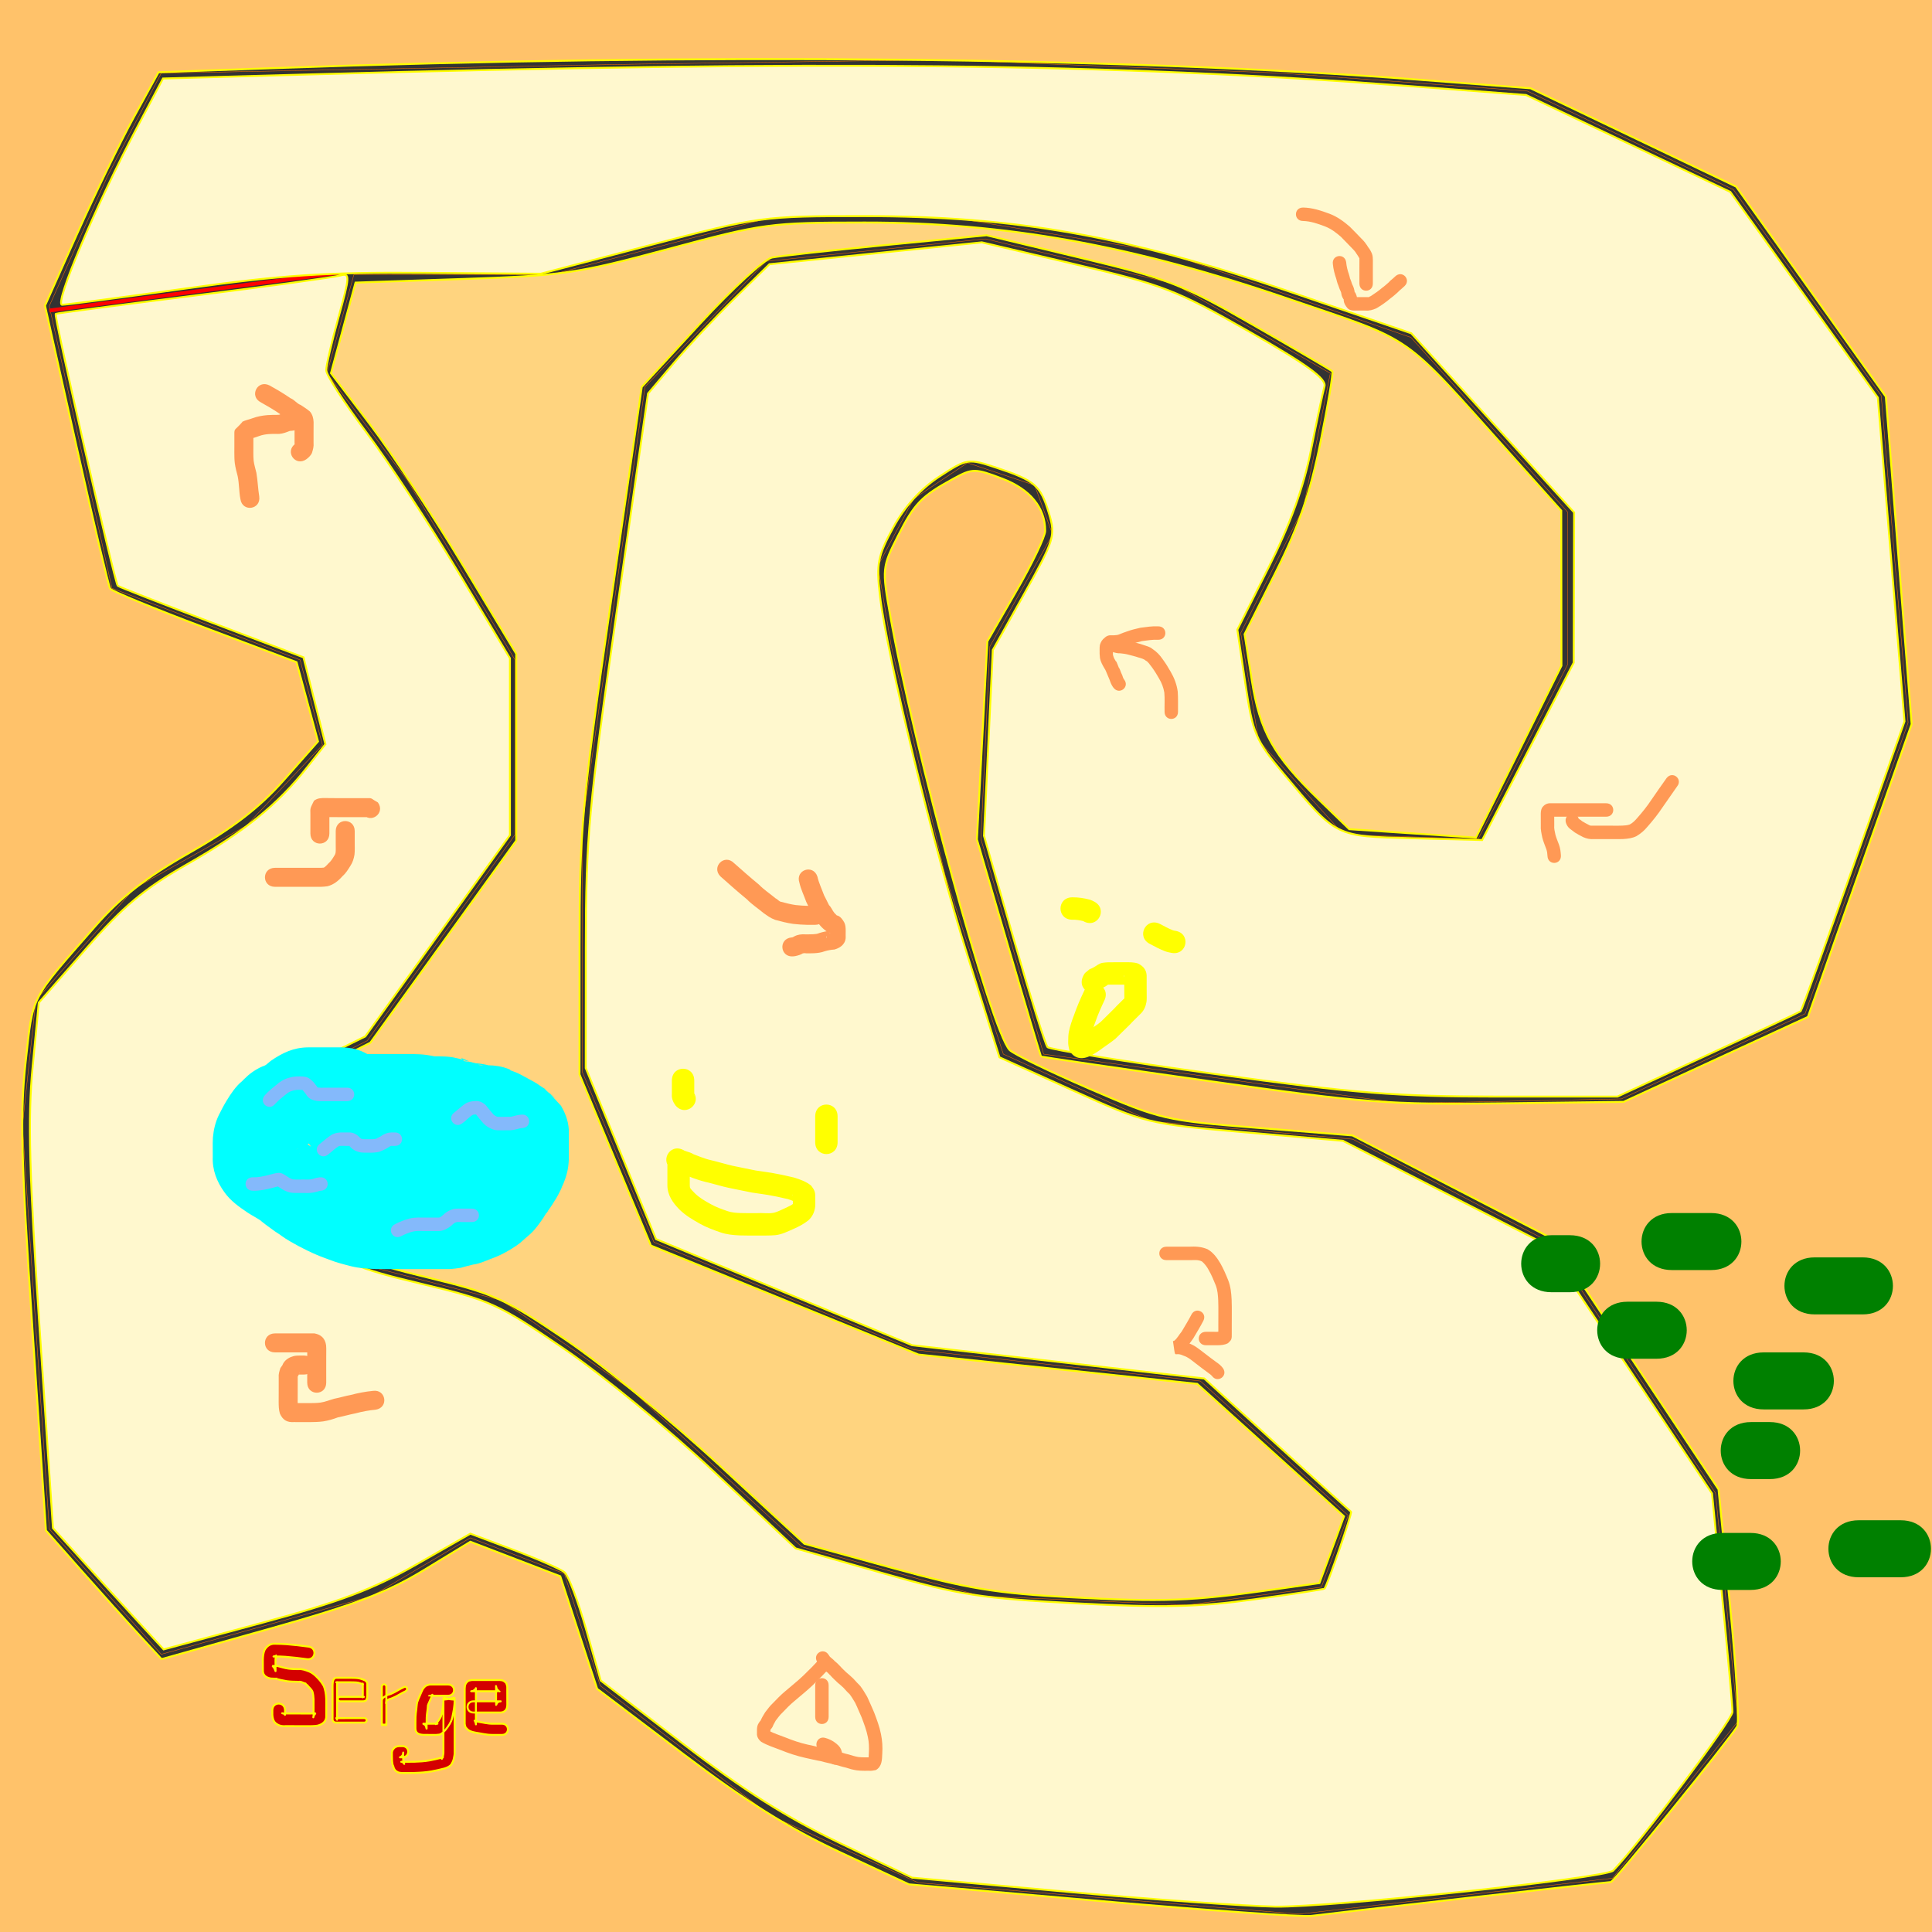 <?xml version="1.0" encoding="UTF-8" standalone="no"?>
<!-- Created with Inkscape (http://www.inkscape.org/) -->

<svg
   xmlns:dc="http://purl.org/dc/elements/1.1/"
   xmlns:cc="http://creativecommons.org/ns#"
   xmlns:rdf="http://www.w3.org/1999/02/22-rdf-syntax-ns#"
   xmlns:svg="http://www.w3.org/2000/svg"
   xmlns="http://www.w3.org/2000/svg"
   xmlns:sodipodi="http://sodipodi.sourceforge.net/DTD/sodipodi-0.dtd"
   xmlns:inkscape="http://www.inkscape.org/namespaces/inkscape"
   version="1.1"
   width="5000"
   height="5000"
   id="svg2993"
   inkscape:version="0.48.3.1 r9886"
   sodipodi:docname="2-track.svg">
  <rect width="100%" height="100%" fill="#333333" stroke="none"/>
  <sodipodi:namedview
     pagecolor="#ffffff"
     bordercolor="#666666"
     borderopacity="1"
     objecttolerance="10"
     gridtolerance="10"
     guidetolerance="10"
     inkscape:pageopacity="0"
     inkscape:pageshadow="2"
     inkscape:window-width="1364"
     inkscape:window-height="747"
     id="namedview4342"
     showgrid="false"
     inkscape:zoom="0.122"
     inkscape:cx="2504.7576"
     inkscape:cy="2452.0847"
     inkscape:window-x="0"
     inkscape:window-y="19"
     inkscape:window-maximized="0"
     inkscape:current-layer="svg2993" />
  <defs
     id="defs2995" />
  <path
     style="fill:none;stroke:#ff6e00;stroke-width:1px;stroke-linecap:butt;stroke-linejoin:miter;stroke-opacity:1"
     d="M 417.309,189.356 1634.46,166.172 2434.302,154.58 3315.287,189.356 3952.843,235.723 4486.071,490.745 4868.604,1023.973 4938.155,1870.183 4671.542,2623.657 4196.273,2843.904 3628.269,2855.496 2700.916,2727.985 2538.629,2171.573 2561.813,1673.121 2724.1,1383.323 2677.732,1255.812 2503.854,1197.852 2364.751,1290.587 2272.015,1464.466 2306.791,1673.121 2445.894,2264.308 2596.589,2727.985 2979.122,2901.863 3500.758,2948.231 4010.802,3214.845 4439.703,3863.992 4497.663,4455.18 4173.089,4860.897 3361.655,4953.632 2376.343,4872.489 1993.809,4698.61 1553.316,4362.445 1460.581,4072.647 1217.151,3979.912 962.129,4130.606 417.309,4281.301 127.511,3956.728 57.96,2913.455 92.735,2588.882 347.757,2299.084 637.555,2136.797 834.618,1928.143 776.658,1707.896 289.798,1522.426 127.511,792.135 278.206,455.97 z"
     id="path4891"
     inkscape:connector-curvature="0" />
  <path
     style="fill:none;stroke:#ff6500;stroke-width:1px;stroke-linecap:butt;stroke-linejoin:miter;stroke-opacity:1"
     d="M 915.761,710.992 1425.805,710.992 1692.419,641.44 2005.401,560.297 2445.894,560.297 3013.898,653.032 3651.453,873.278 4057.17,1325.363 4057.17,1719.488 3825.332,2171.573 3477.574,2159.981 3257.328,1916.551 3210.96,1638.345 3373.247,1313.771 3442.799,966.014 3037.082,734.175 2550.221,618.256 1982.217,676.216 1669.236,1000.789 1506.949,2136.797 1506.949,2774.352 1692.419,3214.845 2364.751,3493.051 3106.633,3574.195 3489.166,3921.952 3419.615,4107.423 3071.857,4153.79 2538.629,4130.606 2074.953,4003.095 1634.46,3597.378 1298.294,3365.54 892.577,3261.213 602.78,3064.15 649.147,2843.904 950.537,2693.209 1333.07,2159.981 1333.07,1707.896 1054.864,1244.22 846.21,966.014 z"
     id="path4893"
     inkscape:connector-curvature="0" />
  <path
     style="fill:#ff0000;stroke:#ff0000;stroke-width:10;stroke-linecap:butt;stroke-linejoin:miter;stroke-opacity:1;stroke-miterlimit:4;stroke-dasharray:none"
     d="M 127.511,803.727 927.353,699.4 z"
     id="path4895"
     inkscape:connector-curvature="0" />
  <path
     style="fill:none;stroke:#000000;stroke-width:1px;stroke-linecap:butt;stroke-linejoin:miter;stroke-opacity:1"
     d="M -1163.934,-540.984 -1163.934,5803.279 5803.279,6000 6360.656,-901.639 z"
     id="path4935"
     inkscape:connector-curvature="0" />
  <path
     style="fill:#ffc26a;fill-opacity:1;stroke:#fffd00;stroke-width:5;stroke-miterlimit:4;stroke-opacity:1;stroke-dasharray:none"
     d="M 2098.361,5886.605 C 317.623,5834.551 -1141.188,5791.246 -1143.443,5790.372 -1145.697,5789.498 -1147.541,4365.012 -1147.541,2624.848 -1147.541,-377.828 -1146.079,-539.042 -1118.852,-538.209 -1103.074,-537.726 578.459,-616.849 2617.887,-714.038 4657.315,-811.226 6331.036,-885.646 6337.267,-879.416 6343.497,-873.185 6224.098,673.971 6071.935,2558.709 L 5795.274,5985.504 5565.67,5983.376 C 5439.387,5982.206 3879.098,5938.659 2098.361,5886.605 z M 3797.684,4911.828 C 3997.476,4889.235 4164.513,4870.75 4168.878,4870.75 4176.484,4870.75 4474.151,4504.151 4495.928,4467.964 4501.733,4458.317 4493.225,4316.318 4477.022,4152.41 L 4447.561,3854.396 4231.517,3529.508 4015.474,3204.621 3757.737,3071.509 3500,2938.398 3254.098,2918.851 C 3014.202,2899.781 3003.593,2897.313 2819.672,2817.793 2715.984,2772.962 2622.958,2727.808 2612.949,2717.45 2565.698,2668.556 2364.523,1936.506 2303.74,1592.28 2282.578,1472.436 2283.047,1467.617 2323.645,1387.5 2366.9,1302.139 2384.215,1284.307 2468.734,1238.069 2516.447,1211.967 2523.821,1212.006 2593.826,1238.742 2666.149,1266.362 2704.918,1313.568 2704.918,1374.008 2704.918,1388.477 2671.245,1458.693 2630.09,1530.044 L 2555.262,1659.774 2541.767,1916.14 2528.271,2172.506 2610.014,2451.956 C 2654.972,2605.653 2692.873,2732.598 2694.239,2734.055 2695.604,2735.512 2892.213,2764.322 3131.148,2798.077 3529.192,2854.309 3592.222,2859.121 3883.764,2855.538 L 4201.955,2851.628 4440.41,2741.743 4678.865,2631.859 4813.09,2253.032 4947.316,1874.205 4913.922,1450.346 4880.529,1026.487 4686.846,754.723 4493.163,482.959 4227.049,355.705 3960.936,228.45 3673.091,206.368 C 2905.976,147.517 1816.255,136.596 700.989,176.582 L 410.175,187.008 346.313,303.469 C 311.189,367.523 245.101,503.417 199.45,605.456 L 116.449,790.982 197.176,1151.468 C 241.576,1349.735 281.087,1517.105 284.978,1523.402 288.87,1529.698 399.027,1575.092 529.772,1624.278 L 767.491,1713.706 795.247,1816.244 823.002,1918.782 735.272,2018.127 C 672.092,2089.672 603.959,2142.292 491.803,2206.164 377.371,2271.332 312.43,2321.852 246.95,2396.644 75.852,2592.076 85.954,2572.452 66.464,2747.244 51.581,2880.718 54.58,3000.552 83.674,3434.9 L 118.907,3960.914 211.093,4065.191 C 261.795,4122.543 329.098,4197.438 360.656,4231.623 L 418.033,4293.778 697.294,4215.312 C 917.345,4153.482 1002.077,4121.283 1096.925,4063.449 L 1217.293,3990.052 1333.608,4034.727 1449.923,4079.403 1497.7,4225.076 1545.478,4370.75 1768.641,4539.608 C 1929.088,4661.011 2042.481,4732.105 2172.131,4792.583 L 2352.459,4876.701 2852.459,4920.265 C 3127.459,4944.225 3370.902,4961.371 3393.443,4958.367 3415.984,4955.363 3597.892,4934.421 3797.684,4911.828 z"
     id="path4939"
     inkscape:connector-curvature="0" />
  <path
     style="fill:#fff8ce;fill-opacity:1;stroke:#fffd00;stroke-width:5;stroke-miterlimit:4;stroke-opacity:1;stroke-dasharray:none"
     d="M 2762.295,4895.884 2360.656,4859.429 2172.131,4769.156 C 2036.564,4704.242 1923.354,4632.585 1769.11,4514.063 L 1554.614,4349.242 1516.876,4216.706 C 1496.12,4143.811 1470.922,4077.354 1460.88,4069.023 1450.839,4060.691 1391.94,4034.799 1329.995,4011.485 L 1217.367,3969.095 1075.897,4049.827 C 965.1,4113.054 879.034,4145.524 678.95,4199.582 L 423.474,4268.604 349.844,4188.529 C 309.348,4144.488 244.918,4073.89 206.667,4031.644 L 137.119,3954.833 102.724,3441.863 C 75.628,3037.76 71.739,2893.441 84.399,2761.846 L 100.47,2594.799 222.366,2455.645 C 319.094,2345.222 373.034,2300.099 483.607,2237.105 631.862,2152.642 717.327,2083.677 794.513,1986.222 L 842.187,1926.028 813.815,1813.603 785.442,1701.178 548.459,1611.352 C 418.118,1561.947 308.494,1519.046 304.851,1516.016 297.287,1509.725 138.86,816.106 144.108,812.256 145.996,810.871 306.148,789.764 500,765.353 693.852,740.941 865.005,717.402 880.338,713.044 906.04,705.738 905.72,714.131 876.24,820.514 858.652,883.981 844.262,945.942 844.262,958.206 844.262,970.47 890.82,1042.489 947.724,1118.25 1004.628,1194.01 1111.595,1356.675 1185.429,1479.728 L 1319.672,1703.46 1319.672,1932.417 1319.672,2161.373 1132.506,2421.799 945.341,2682.225 791.146,2758.544 636.952,2834.864 615.979,2952.222 C 604.444,3016.769 597.605,3071.644 600.782,3074.166 603.958,3076.687 672.951,3123.488 754.098,3178.169 886.941,3267.683 920.42,3282.055 1090.164,3322.44 1268.2,3364.798 1288.721,3374.129 1459.016,3490.167 1558.197,3557.748 1733.772,3701.721 1849.184,3810.107 L 2059.024,4007.172 2283.61,4071.046 C 2484.714,4128.241 2537.337,4136.448 2786.885,4149.531 3009.315,4161.192 3101.941,4159.109 3245.722,4139.21 3344.803,4125.498 3426.795,4112.968 3427.925,4111.367 3436.719,4098.907 3500.121,3914.914 3496.478,3912.426 3493.907,3910.669 3407.402,3832.355 3304.246,3738.393 L 3116.688,3567.554 2738.672,3524.498 2360.656,3481.442 2029.203,3344.128 1697.75,3206.815 1606.846,2985.504 1515.943,2764.192 1516.168,2451.489 C 1516.375,2164.882 1523.099,2092.04 1596.748,1578.642 L 1677.102,1018.497 1742.994,940.525 C 1779.235,897.64 1849.941,822.332 1900.118,773.173 L 1991.349,683.793 2266.166,655.503 2540.984,627.212 2784.826,684.521 C 3010.366,737.528 3043.927,750.525 3231.951,857.679 3382.894,943.7 3433.297,980.346 3427.713,1000.008 3423.576,1014.572 3407.78,1089.192 3392.61,1165.832 3373.853,1260.598 3338.988,1357.071 3283.63,1467.392 L 3202.23,1629.608 3223.028,1769.398 C 3242.292,1898.886 3249.481,1915.927 3320.579,2000.625 3460.952,2167.848 3453.459,2164.08 3656.062,2169.351 L 3835.834,2174.028 3954.291,1944.52 4072.749,1715.012 4073.26,1520.622 4073.771,1326.232 3863.077,1094.392 3652.383,862.553 3334.388,753.645 C 2916.815,610.633 2626.633,559.274 2236.184,559.274 1972.549,559.274 1966.517,560.09 1684.548,633.855 L 1399.462,708.436 1093.174,706.171 C 843.999,704.328 730.333,711.803 483.607,746.258 316.803,769.551 171.528,788.649 160.773,788.696 139.184,788.791 248.977,529.359 355.761,327.956 L 421.909,203.195 792.922,192.843 C 2130.332,155.526 2869.167,163.413 3655.015,223.393 L 3949.375,245.86 4213.688,371.268 4478.001,496.677 4668.914,762.807 4859.828,1028.936 4894.317,1447.94 4928.805,1866.944 4796.693,2240.108 C 4724.031,2445.349 4662.591,2614.966 4660.159,2617.036 4657.727,2619.106 4550.014,2669.661 4420.796,2729.381 L 4185.854,2837.963 3876.929,2837.963 C 3612.898,2837.963 3506.483,2829.47 3144.658,2779.521 2911.818,2747.378 2716.663,2716.026 2710.983,2709.849 2705.302,2703.672 2665.986,2578.11 2623.614,2430.821 L 2546.575,2163.024 2557.989,1922.624 2569.403,1682.225 2651.206,1535.963 C 2728.6,1397.581 2732.026,1386.423 2714.789,1328.891 2693.016,1256.219 2678.717,1243.695 2580.026,1210.869 2505.064,1185.935 2503.586,1186.159 2430.785,1233.515 2383.479,1264.288 2341.059,1311.106 2311.836,1364.797 2271.775,1438.403 2267.689,1459.151 2277.203,1540.647 2295.427,1696.741 2415.976,2192.674 2503.483,2471.552 L 2586.553,2736.288 2776.883,2822.227 C 2965.457,2907.373 2969.557,2908.37 3221.311,2930.287 L 3475.41,2952.408 3738.462,3086.711 4001.514,3221.014 4216.091,3543.001 4430.669,3864.989 4457.138,4134.5 C 4471.696,4282.73 4483.607,4415.896 4483.607,4430.422 4483.607,4450.493 4241.923,4772.088 4174.955,4841.128 4156.09,4860.577 3444.41,4936.431 3300.495,4934.332 3225.387,4933.236 2983.197,4915.935 2762.295,4895.884 z"
     id="path4941"
     inkscape:connector-curvature="0" />
  <path
     style="fill:#ffd47f;fill-opacity:1;stroke:#fffd00;stroke-width:5;stroke-miterlimit:4;stroke-opacity:1;stroke-dasharray:none"
     d="M 2770.492,4133.695 C 2578.575,4123.647 2503.392,4111.33 2311.475,4058.492 L 2081.967,3995.305 1859.103,3789.584 C 1736.527,3676.439 1558.964,3531.555 1464.518,3467.622 1305.52,3359.992 1278.915,3348.01 1105.415,3305.895 940.679,3265.907 899.579,3248.405 765.335,3161.077 638.478,3078.553 614.071,3055.986 621.109,3027.722 625.768,3009.01 634.634,2961.912 640.811,2923.058 651.94,2853.054 653.426,2851.721 805.265,2775.496 L 958.488,2698.576 1147.277,2437.045 1336.066,2175.514 1336.066,1933.819 1336.066,1692.125 1196.385,1460.355 C 1119.56,1332.882 1011.688,1169.45 956.669,1097.174 L 856.634,965.763 888.388,848.584 920.143,731.405 1197.776,722.059 C 1456.538,713.348 1492.681,708.068 1729.508,644.381 1975.845,578.136 1991.368,576.044 2237.705,575.883 2602.277,575.645 2928.949,634.353 3332.921,772.71 3669.253,887.901 3621.858,854.59 3915.584,1182.225 L 4040.507,1321.569 4040.745,1522.234 4040.984,1722.899 3930.328,1945.312 3819.672,2167.725 3655.738,2156.803 3491.803,2145.882 3413.356,2069.838 C 3295.185,1955.286 3260.509,1893.467 3239.619,1760.103 L 3221.004,1641.259 3301.3,1481.249 C 3361.535,1361.218 3390.574,1276.895 3417.523,1143.757 3437.283,1046.143 3451.014,963.871 3448.036,960.931 3445.059,957.991 3352.922,904.078 3243.287,841.124 3059.924,735.834 3024.297,721.943 2798.659,667.761 L 2553.366,608.858 2293.076,634.075 C 2149.917,647.945 2017.076,662.526 1997.873,666.478 1978.67,670.43 1894.976,747.398 1811.886,837.517 L 1660.814,1001.371 1580.407,1561.882 C 1505.511,2083.979 1499.991,2144.946 1499.861,2451.489 L 1499.723,2780.586 1592.143,3002.071 1684.563,3223.556 2030.806,3364.589 2377.049,3505.622 2737.705,3543.525 3098.361,3581.427 3288.294,3752.851 3478.227,3924.274 3446.416,4010.631 3414.604,4096.987 3289.269,4114.609 C 3082.946,4143.618 3010.773,4146.274 2770.492,4133.695 z"
     id="path4943"
     inkscape:connector-curvature="0" />
  <path
     style="fill:#008000;fill-opacity:1;stroke:none;stroke-width:5;stroke-miterlimit:4;stroke-opacity:1;stroke-dasharray:none"
     id="path4949"
     d="M 4015.06,3196.721 C 4030.983,3196.721 4046.907,3196.721 4062.83,3196.721 4167.158,3196.721 4167.158,3344.262 4062.83,3344.262 L 4062.83,3344.262 C 4046.907,3344.262 4030.983,3344.262 4015.06,3344.262 3910.733,3344.262 3910.733,3196.721 4015.06,3196.721 z"
     inkscape:connector-curvature="0" />
  <path
     style="fill:#008000;fill-opacity:1;stroke:none;stroke-width:5;stroke-miterlimit:4;stroke-opacity:1;stroke-dasharray:none"
     id="path4951"
     d="M 4211.781,3368.852 C 4229.685,3368.852 4247.588,3368.852 4265.492,3368.852 4272.68,3368.852 4279.869,3368.852 4287.058,3368.852 4391.385,3368.852 4391.385,3516.393 4287.058,3516.393 L 4287.058,3516.393 C 4279.869,3516.393 4272.68,3516.393 4265.492,3516.393 4247.588,3516.393 4229.685,3516.393 4211.781,3516.393 4107.454,3516.393 4107.454,3368.852 4211.781,3368.852 z"
     inkscape:connector-curvature="0" />
  <path
     style="fill:#008000;fill-opacity:1;stroke:none;stroke-width:5;stroke-miterlimit:4;stroke-opacity:1;stroke-dasharray:none"
     id="path4953"
     d="M 4457.683,3967.213 C 4476.17,3967.213 4494.658,3967.213 4513.145,3967.213 4518.889,3967.213 4524.633,3967.213 4530.377,3967.213 4634.704,3967.213 4634.704,4114.754 4530.377,4114.754 L 4530.377,4114.754 C 4524.633,4114.754 4518.889,4114.754 4513.145,4114.754 4494.658,4114.754 4476.17,4114.754 4457.683,4114.754 4353.356,4114.754 4353.356,3967.213 4457.683,3967.213 z"
     inkscape:connector-curvature="0" />
  <path
     style="fill:#008000;fill-opacity:1;stroke:none;stroke-width:5;stroke-miterlimit:4;stroke-opacity:1;stroke-dasharray:none"
     id="path4955"
     d="M 4564.24,3500 C 4580.164,3500 4596.087,3500 4612.011,3500 4618.911,3500 4625.812,3500 4632.713,3500 4637.645,3500 4642.578,3500 4647.511,3500 4653.578,3500 4659.645,3500 4665.713,3500 4666.404,3500 4667.095,3500 4667.786,3500 4772.113,3500 4772.113,3647.541 4667.786,3647.541 L 4667.786,3647.541 C 4667.095,3647.541 4666.404,3647.541 4665.713,3647.541 4659.645,3647.541 4653.578,3647.541 4647.511,3647.541 4642.578,3647.541 4637.645,3647.541 4632.713,3647.541 4625.812,3647.541 4618.911,3647.541 4612.011,3647.541 4596.087,3647.541 4580.164,3647.541 4564.24,3647.541 4459.913,3647.541 4459.913,3500 4564.24,3500 z"
     inkscape:connector-curvature="0" />
  <path
     style="fill:#008000;fill-opacity:1;stroke:none;stroke-width:5;stroke-miterlimit:4;stroke-opacity:1;stroke-dasharray:none"
     id="path4957"
     d="M 4531.453,3680.328 C 4547.785,3680.328 4564.117,3680.328 4580.449,3680.328 4684.776,3680.328 4684.776,3827.869 4580.449,3827.869 L 4580.449,3827.869 C 4564.117,3827.869 4547.785,3827.869 4531.453,3827.869 4427.126,3827.869 4427.126,3680.328 4531.453,3680.328 z"
     inkscape:connector-curvature="0" />
  <path
     style="fill:#008000;fill-opacity:1;stroke:none;stroke-width:5;stroke-miterlimit:4;stroke-opacity:1;stroke-dasharray:none"
     id="path4959"
     d="M 4326.535,3139.344 C 4344.766,3139.344 4362.996,3139.344 4381.226,3139.344 4390.77,3139.344 4400.314,3139.344 4409.858,3139.344 4415.264,3139.344 4420.671,3139.344 4426.077,3139.344 4426.868,3139.344 4427.66,3139.344 4428.451,3139.344 4532.778,3139.344 4532.778,3286.885 4428.451,3286.885 L 4428.451,3286.885 C 4427.66,3286.885 4426.868,3286.885 4426.077,3286.885 4420.671,3286.885 4415.264,3286.885 4409.858,3286.885 4400.314,3286.885 4390.77,3286.885 4381.226,3286.885 4362.996,3286.885 4344.766,3286.885 4326.535,3286.885 4222.208,3286.885 4222.208,3139.344 4326.535,3139.344 z"
     inkscape:connector-curvature="0" />
  <path
     style="fill:#008000;fill-opacity:1;stroke:none;stroke-width:5;stroke-miterlimit:4;stroke-opacity:1;stroke-dasharray:none"
     id="path4961"
     d="M 4696.368,3254.098 C 4721.439,3254.098 4746.51,3254.098 4771.581,3254.098 4782.075,3254.098 4792.569,3254.098 4803.063,3254.098 4807.448,3254.098 4811.832,3254.098 4816.217,3254.098 4817.695,3254.098 4819.173,3254.098 4820.651,3254.098 4924.979,3254.098 4924.979,3401.639 4820.651,3401.639 L 4820.651,3401.639 C 4819.173,3401.639 4817.695,3401.639 4816.217,3401.639 4811.832,3401.639 4807.448,3401.639 4803.063,3401.639 4792.569,3401.639 4782.075,3401.639 4771.581,3401.639 4746.51,3401.639 4721.439,3401.639 4696.368,3401.639 4592.041,3401.639 4592.041,3254.098 4696.368,3254.098 z"
     inkscape:connector-curvature="0" />
  <path
     style="fill:#008000;fill-opacity:1;stroke:none;stroke-width:5;stroke-miterlimit:4;stroke-opacity:1;stroke-dasharray:none"
     id="path4963"
     d="M 4810.142,3934.426 C 4831.469,3934.426 4852.796,3934.426 4874.123,3934.426 4884.366,3934.426 4894.609,3934.426 4904.853,3934.426 4909.6,3934.426 4914.346,3934.426 4919.093,3934.426 5023.421,3934.426 5023.421,4081.967 4919.093,4081.967 L 4919.093,4081.967 C 4914.346,4081.967 4909.6,4081.967 4904.853,4081.967 4894.609,4081.967 4884.366,4081.967 4874.123,4081.967 4852.796,4081.967 4831.469,4081.967 4810.142,4081.967 4705.815,4081.967 4705.815,3934.426 4810.142,3934.426 z"
     inkscape:connector-curvature="0" />
  <path
     style="fill:#d40000;fill-opacity:1;stroke:#fffd00;stroke-width:5;stroke-miterlimit:4;stroke-opacity:1;stroke-dasharray:none"
     id="path4967"
     d="M 794.097,4293.937 C 775.567,4291.413 757.012,4289.168 738.363,4287.761 729.765,4287.205 721.155,4286.888 712.54,4286.83 701.915,4287.405 710.778,4286.899 713.676,4285.464 713.561,4288.596 713.1,4292.341 713.018,4295.729 712.969,4300.051 713.042,4304.374 713.07,4308.697 713.1,4313.277 713.109,4317.856 713.113,4322.436 713.605,4331.696 712.35,4315.451 704.581,4311.431 709.021,4311.657 713.469,4311.574 717.912,4311.55 727.478,4314.001 736.652,4316.996 746.481,4318.361 754.91,4319.47 763.423,4319.615 771.912,4319.707 781.862,4318.585 790.812,4322.282 799.894,4325.671 807.892,4328.78 814.844,4334.771 820.692,4340.892 827.287,4347.335 833.028,4354.647 837.6,4362.682 842.287,4373.189 843.629,4384.586 844.225,4395.949 844.49,4403.869 844.376,4411.795 844.335,4419.717 844.296,4426.248 844.276,4432.78 844.267,4439.311 845.685,4454.593 834.95,4462.797 821.459,4466.027 812.364,4467.475 803.118,4467.344 793.936,4467.338 783.412,4467.301 772.888,4467.258 762.364,4467.234 754.452,4467.218 746.539,4467.214 738.626,4467.212 728.792,4468.093 720.215,4465.545 712.708,4459.069 706.859,4453.441 705.324,4445.599 704.839,4437.886 704.741,4433.947 704.82,4430.006 704.853,4426.066 705.047,4402.883 737.832,4403.157 737.639,4426.34 L 737.639,4426.34 C 737.611,4429.567 737.573,4432.794 737.573,4436.022 737.754,4439.147 738.105,4439.394 735.129,4435.146 723.998,4431.621 734.051,4435.88 738.633,4434.426 746.568,4434.427 754.503,4434.431 762.438,4434.448 772.946,4434.471 783.453,4434.514 793.96,4434.552 800.979,4434.557 808.034,4434.673 815.018,4433.879 817.952,4434.101 812.873,4437.791 812.203,4439.409 808.605,4448.104 812.695,4443.782 811.48,4439.265 811.49,4432.693 811.51,4426.121 811.549,4419.549 811.586,4412.224 811.691,4404.895 811.478,4397.572 811.18,4391.006 810.554,4384.432 808.669,4378.108 805.868,4371.385 799.478,4366.785 794.997,4361.258 800.039,4364.445 788.875,4357.222 788.599,4356.437 788.286,4355.549 792.15,4357.683 791.246,4357.419 790.285,4357.137 789.365,4356.73 788.425,4356.386 782.082,4354.016 778.481,4351.524 771.552,4352.491 761.621,4352.38 751.666,4352.157 741.81,4350.814 740.941,4350.685 707.826,4344.655 718.091,4344.337 712.293,4344.368 706.481,4344.497 700.698,4343.987 689.539,4342.069 679.662,4335.995 680.326,4322.47 680.322,4317.95 680.313,4313.429 680.284,4308.909 680.253,4304.224 680.171,4299.538 680.242,4294.853 680.484,4286.37 681.377,4277.925 684.75,4270.027 691.029,4259.341 700.014,4253.143 712.764,4254.044 722.13,4254.11 731.491,4254.453 740.837,4255.067 760.208,4256.536 779.486,4258.849 798.734,4261.479 821.685,4264.758 817.048,4297.215 794.097,4293.937 z"
     inkscape:connector-curvature="0" />
  <path
     style="fill:#d40000;fill-opacity:1;stroke:#fffd00;stroke-width:5;stroke-miterlimit:4;stroke-opacity:1;stroke-dasharray:none"
     id="path4971"
     d="M 880.514,4391.425 C 891.274,4391.425 902.035,4391.425 912.795,4391.425 920.518,4391.425 928.24,4391.425 935.962,4391.425 937.887,4391.615 939.882,4391.201 941.803,4391.425 942.334,4391.486 940.719,4391.441 940.206,4391.592 939.683,4392.035 939.256,4392.628 938.636,4392.921 938.493,4392.988 938.639,4392.605 938.768,4390.719 938.936,4388.268 938.957,4385.811 938.99,4383.356 939.023,4379.065 938.99,4374.773 938.968,4370.482 938.956,4368.422 938.949,4366.361 938.946,4364.3 938.944,4362.464 938.945,4360.628 938.945,4358.792 939.414,4357.841 938.158,4355.341 939.02,4358.087 939.96,4361.081 939.76,4359.256 938.099,4358.315 934.459,4357.156 930.881,4355.81 927.173,4354.863 921.08,4353.838 914.869,4353.842 908.708,4353.756 900.749,4353.694 892.79,4353.718 884.83,4353.731 880.375,4353.739 875.919,4353.745 871.463,4353.749 871.064,4353.75 870.662,4353.7 870.265,4353.75 870.01,4353.782 870.784,4353.858 871.035,4353.804 871.512,4353.699 871.954,4353.474 872.404,4353.283 872.581,4353.208 872.771,4352.874 872.913,4353.006 873.403,4353.462 872.733,4354.333 872.62,4354.994 872.176,4359.171 872.244,4363.385 872.241,4367.58 872.251,4371.848 872.271,4376.116 872.282,4380.384 872.29,4383.994 872.291,4387.604 872.292,4391.214 872.292,4396.573 872.292,4401.931 872.292,4407.29 872.292,4412.696 872.292,4418.102 872.292,4423.507 872.292,4426.967 872.292,4430.427 872.292,4433.886 872.292,4436.631 872.292,4439.376 872.292,4442.121 872.292,4444.451 872.292,4446.781 872.292,4449.111 872.462,4453.22 872.277,4448.18 870.347,4446.739 868.361,4446.267 875.748,4446.527 875.94,4446.527 883.115,4446.5 890.291,4446.496 897.467,4446.491 905.859,4446.486 914.252,4446.486 922.644,4446.486 927.127,4446.486 931.609,4446.486 936.092,4446.486 938.029,4446.486 939.966,4446.486 941.904,4446.486 942.173,4446.486 942.442,4446.486 942.711,4446.486 950.908,4446.486 950.908,4458.078 942.711,4458.078 L 942.711,4458.078 C 942.442,4458.078 942.173,4458.078 941.904,4458.078 939.966,4458.078 938.029,4458.078 936.091,4458.078 931.609,4458.078 927.127,4458.078 922.645,4458.078 914.255,4458.078 905.865,4458.078 897.475,4458.083 890.308,4458.088 883.142,4458.092 875.976,4458.118 872.694,4458.129 869.338,4458.384 866.135,4457.538 862.641,4456.023 860.375,4453.116 860.7,4449.111 860.7,4446.781 860.7,4444.451 860.7,4442.121 860.7,4439.376 860.7,4436.631 860.7,4433.886 860.7,4430.427 860.7,4426.967 860.7,4423.507 860.7,4418.102 860.7,4412.696 860.7,4407.29 860.7,4401.932 860.7,4396.574 860.7,4391.216 860.699,4387.615 860.698,4384.015 860.69,4380.414 860.679,4376.133 860.659,4371.852 860.649,4367.572 860.653,4362.674 860.569,4357.747 861.222,4352.883 862.289,4347.378 864.84,4341.793 871.452,4342.158 875.905,4342.153 880.358,4342.147 884.811,4342.139 892.831,4342.126 900.851,4342.102 908.87,4342.166 915.955,4342.265 923.108,4342.271 930.087,4343.643 935.023,4344.941 939.966,4346.516 944.574,4348.7 948.047,4351.163 951.07,4354.158 950.537,4358.792 950.537,4360.623 950.536,4362.453 950.538,4364.283 950.541,4366.33 950.548,4368.376 950.56,4370.423 950.582,4374.786 950.616,4379.15 950.581,4383.513 950.494,4389.766 951.032,4396.171 946.694,4401.199 943.258,4403.164 939.815,4403.181 935.962,4403.016 928.24,4403.016 920.518,4403.016 912.795,4403.016 902.035,4403.016 891.274,4403.016 880.514,4403.016 872.317,4403.016 872.317,4391.425 880.514,4391.425 z"
     inkscape:connector-curvature="0" />
  <path
     style="fill:#d40000;fill-opacity:1;stroke:#fffd00;stroke-width:5;stroke-miterlimit:4;stroke-opacity:1;stroke-dasharray:none"
     id="path4973"
     d="M 999.803,4365.218 C 999.803,4375.701 999.803,4386.184 999.803,4396.666 999.803,4404.864 999.803,4413.062 999.803,4421.26 999.803,4425.437 999.803,4429.614 999.803,4433.791 999.803,4436.227 999.803,4438.662 999.803,4441.097 999.803,4443.56 999.803,4446.023 999.803,4448.486 999.803,4450.13 999.803,4451.773 999.803,4453.417 999.803,4454.689 999.803,4455.961 999.803,4457.232 999.803,4458.587 999.803,4459.941 999.803,4461.295 999.778,4467.483 1000.83,4464.182 988.211,4462.447 988.211,4456.654 988.211,4450.861 988.211,4445.067 988.211,4440.311 988.211,4435.555 988.211,4430.799 988.211,4427.259 988.211,4423.718 988.211,4420.177 988.211,4417.3 988.211,4414.423 988.211,4411.546 988.211,4409.74 988.211,4407.935 988.211,4406.129 988.211,4404.745 988.211,4403.361 988.211,4401.978 987.947,4399.099 989.209,4396.601 991.065,4394.501 990.558,4393.729 997.733,4389.838 996.905,4389.964 999.219,4388.226 1001.641,4386.835 1004.447,4386.093 1007.485,4385.649 1010.313,4384.228 1013.155,4383.089 1018.125,4380.879 1022.959,4378.499 1027.566,4375.611 1032.522,4372.791 1037.48,4369.991 1042.638,4367.556 1043.12,4367.337 1043.602,4367.118 1044.084,4366.899 1044.019,4366.88 1043.955,4366.86 1043.89,4366.84 1050.334,4361.775 1057.497,4370.889 1051.053,4375.954 L 1051.053,4375.954 C 1048.482,4377.725 1049.675,4377.093 1047.581,4378.041 1042.834,4380.276 1038.284,4382.864 1033.715,4385.438 1028.519,4388.684 1023.069,4391.384 1017.462,4393.851 1014.141,4395.176 1010.77,4396.782 1007.22,4397.348 1006.692,4397.442 1005.104,4398.281 1004.083,4399.065 1002.15,4400.39 1001.111,4400.685 999.573,4402.374 999.752,4400.758 999.841,4398.944 999.803,4401.978 999.803,4403.361 999.803,4404.745 999.803,4406.129 999.803,4407.935 999.803,4409.74 999.803,4411.546 999.803,4414.423 999.803,4417.3 999.803,4420.177 999.803,4423.718 999.803,4427.259 999.803,4430.799 999.803,4435.555 999.803,4440.311 999.803,4445.067 999.803,4450.861 999.803,4456.654 999.803,4462.447 987.183,4464.182 988.236,4467.483 988.211,4461.295 988.211,4459.941 988.211,4458.587 988.211,4457.232 988.211,4455.961 988.211,4454.689 988.211,4453.417 988.211,4451.773 988.211,4450.13 988.211,4448.486 988.211,4446.023 988.211,4443.56 988.211,4441.097 988.211,4438.662 988.211,4436.227 988.211,4433.791 988.211,4429.614 988.211,4425.437 988.211,4421.26 988.211,4413.062 988.211,4404.864 988.211,4396.666 988.211,4386.184 988.211,4375.701 988.211,4365.218 988.211,4357.021 999.803,4357.021 999.803,4365.218 z"
     inkscape:connector-curvature="0" />
  <path
     style="fill:#d40000;fill-opacity:1;stroke:#fffd00;stroke-width:5;stroke-miterlimit:4;stroke-opacity:1;stroke-dasharray:none"
     id="path4975"
     d="M 1159.663,4388.526 C 1150.87,4388.526 1142.076,4388.526 1133.283,4388.526 1128.95,4388.526 1124.617,4388.526 1120.283,4388.526 1118.463,4388.526 1116.642,4388.526 1114.822,4388.526 1111.156,4388.25 1106.041,4390.063 1119.083,4386.494 1113.676,4390.647 1123.464,4381.766 1117.715,4387.696 1117.574,4387.842 1118.001,4387.312 1118.203,4387.333 1118.356,4387.349 1118.038,4387.592 1117.955,4387.721 1118.328,4387.202 1118.879,4385.554 1119.074,4386.163 1119.15,4386.402 1113.408,4399.243 1112.928,4400.417 1111.377,4404.939 1108.726,4408.957 1107.438,4413.562 1107.213,4418.57 1106.734,4423.529 1105.998,4428.491 1105.118,4433.941 1104.596,4439.437 1104.274,4444.946 1104.082,4449.294 1104.11,4453.65 1104.109,4458.002 1104.111,4461.427 1104.12,4464.852 1104.126,4468.278 1104.128,4469.894 1104.13,4471.511 1104.13,4473.127 1103.963,4472.59 1104.266,4474.662 1104.13,4474.297 1103.015,4471.296 1102.807,4467.846 1100.958,4465.234 1098.045,4461.118 1090.929,4460.636 1096.988,4460.852 1104.64,4461.04 1112.294,4461.01 1119.947,4461.004 1123.459,4461 1126.97,4460.992 1130.481,4460.985 1131.039,4460.984 1132.703,4460.878 1132.155,4460.982 1131.35,4461.135 1130.52,4461.083 1129.702,4461.133 1123.36,4464.807 1130.894,4457.958 1131.97,4456.782 1134.195,4453.407 1137.039,4450.227 1138.891,4446.628 1139.656,4444.994 1140.496,4443.395 1141.346,4441.804 1141.268,4441.895 1141.078,4442.192 1141.113,4442.078 1142.532,4437.309 1143.396,4432.592 1144.403,4427.702 1145.818,4421.077 1146.75,4414.363 1147.349,4407.619 1147.518,4405.19 1147.634,4402.757 1147.635,4400.322 1147.588,4388.043 1146.109,4397.242 1176.585,4398.744 1176.575,4412.894 1176.579,4427.044 1176.579,4441.195 1176.579,4462.098 1176.579,4483 1176.579,4503.903 1176.579,4514.358 1176.579,4524.813 1176.579,4535.268 1177.001,4541.015 1175.174,4546.513 1174.277,4552.108 1173.033,4557.474 1170.703,4562.178 1167.898,4566.847 1163.198,4572.209 1156.818,4574.852 1150.156,4576.901 1139.108,4579.933 1127.871,4582.271 1116.619,4584.41 1102.431,4586.95 1088.021,4587.805 1073.639,4588.297 1064.748,4588.548 1055.853,4588.557 1046.959,4588.535 1041.269,4588.724 1035.789,4588.568 1030.319,4586.854 1028.623,4585.86 1026.824,4585.023 1025.23,4583.87 1021.932,4581.485 1019.641,4577.572 1018.471,4573.74 1017.936,4571.99 1017.37,4568.533 1017.88,4571.522 1015.764,4567.861 1015.024,4562.15 1014.617,4557.44 1014.339,4553.14 1014.28,4548.83 1014.269,4544.523 1014.269,4542.262 1014.279,4540.001 1014.287,4537.74 1013.93,4531.306 1017.1,4526.164 1021.855,4522.32 1025.914,4519.679 1030.028,4518.964 1034.679,4518.9 1036.555,4518.898 1038.432,4518.917 1040.308,4518.926 1040.591,4518.927 1040.873,4518.928 1041.156,4518.929 1061.647,4519.012 1061.53,4547.991 1041.039,4547.908 L 1041.039,4547.908 C 1040.751,4547.907 1040.463,4547.906 1040.176,4547.905 1038.451,4547.897 1036.726,4547.882 1035.001,4547.878 1032.443,4547.892 1043.247,4547.286 1039.202,4545.534 1040.446,4544.436 1041.753,4543.063 1042.254,4541.434 1044.712,4533.437 1043.034,4535.024 1043.266,4537.846 1043.258,4540.048 1043.249,4542.25 1043.249,4544.452 1043.257,4548.001 1043.299,4551.552 1043.502,4555.097 1043.694,4557.762 1043.521,4558.766 1044.945,4561.163 1045.349,4562.433 1045.779,4563.695 1046.157,4564.973 1046.284,4565.403 1045.82,4564.132 1045.553,4563.771 1043.807,4561.412 1042.763,4560.514 1039.893,4559.502 1034.096,4559.578 1046.657,4559.507 1047.029,4559.556 1055.572,4559.576 1064.117,4559.571 1072.657,4559.334 1085.561,4558.9 1098.493,4558.176 1111.229,4555.936 1121.632,4553.976 1132.019,4551.804 1142.236,4549.024 1144.294,4548.597 1144.329,4548.338 1146.389,4547.404 1147.023,4547.116 1144.412,4549.272 1145.057,4549.011 1141.222,4556.684 1145.404,4547.317 1145.701,4547.287 1146.395,4543.284 1147.734,4539.343 1147.6,4535.268 1147.6,4524.813 1147.6,4514.358 1147.599,4503.904 1147.599,4483.001 1147.599,4462.098 1147.599,4441.195 1147.599,4427.015 1147.595,4412.834 1147.605,4398.654 1177.342,4396.959 1176.555,4387.793 1176.614,4400.378 1176.605,4403.659 1176.464,4406.938 1176.213,4410.209 1175.501,4418.075 1174.418,4425.906 1172.769,4433.635 1171.218,4440.894 1170.325,4448.361 1167.074,4455.141 1165.728,4457.564 1166.455,4456.35 1163.543,4461.865 1160.358,4466.832 1157.137,4471.809 1153.35,4476.346 1148.668,4481.462 1144.289,4487.206 1137.248,4489.113 1131.496,4490.082 1125.81,4490.144 1119.97,4489.984 1111.887,4489.99 1103.801,4490.024 1095.719,4489.804 1085.278,4489.295 1075.079,4486.435 1075.15,4473.133 1075.15,4471.529 1075.149,4469.926 1075.146,4468.323 1075.141,4464.881 1075.131,4461.439 1075.129,4457.997 1075.13,4453.076 1075.104,4448.151 1075.344,4443.234 1075.724,4436.866 1076.327,4430.51 1077.336,4424.208 1078.281,4417.937 1078.198,4411.579 1079.638,4405.378 1081.312,4399.825 1083.904,4394.742 1086.121,4389.406 1088.737,4383.061 1091.449,4376.76 1094.547,4370.637 1097.148,4367.166 1099.441,4364.664 1103.174,4362.272 1108.307,4360.623 1110.391,4359.31 1114.822,4359.547 1116.642,4359.547 1118.463,4359.547 1120.283,4359.547 1124.617,4359.547 1128.95,4359.547 1133.283,4359.547 1142.076,4359.547 1150.87,4359.547 1159.663,4359.547 1180.155,4359.547 1180.155,4388.526 1159.663,4388.526 z"
     inkscape:connector-curvature="0" />
  <path
     style="fill:#d40000;fill-opacity:1;stroke:#fffd00;stroke-width:5;stroke-miterlimit:4;stroke-opacity:1;stroke-dasharray:none"
     id="path4977"
     d="M 1225.373,4403.016 C 1234.564,4403.016 1243.755,4403.016 1252.946,4403.016 1257.421,4403.016 1261.897,4403.016 1266.372,4403.016 1268.752,4403.016 1271.132,4403.016 1273.512,4403.016 1278.706,4403.016 1283.899,4403.016 1289.092,4403.016 1291.054,4403.016 1293.017,4403.016 1294.979,4403.016 1295.374,4403.016 1296.551,4402.935 1296.164,4403.016 1289.411,4404.448 1293.603,4402.589 1288.341,4405.526 1284.761,4407.454 1283.923,4415.774 1283.904,4411.056 1283.853,4406.036 1283.835,4401.016 1283.822,4395.997 1283.809,4389.868 1283.805,4383.739 1283.804,4377.61 1283.804,4374.406 1283.804,4371.201 1283.804,4367.997 1284.14,4364.275 1282.244,4358.28 1285.729,4371.402 1287.37,4372.99 1289.011,4374.579 1290.652,4376.167 1291.406,4376.501 1292.258,4376.67 1292.914,4377.17 1292.992,4377.229 1292.229,4377.117 1289.911,4377.041 1287.619,4376.965 1285.914,4376.959 1283.571,4376.931 1275.023,4376.878 1266.475,4376.904 1257.926,4376.916 1252.803,4376.923 1247.679,4376.929 1242.555,4376.934 1240.545,4376.935 1238.535,4376.935 1236.525,4376.935 1235.061,4376.935 1233.597,4376.935 1232.133,4376.935 1229.851,4376.935 1227.569,4376.935 1225.287,4376.935 1222.465,4376.52 1213.627,4378.001 1224.714,4375.972 1226.507,4374.581 1228.416,4373.328 1230.091,4371.798 1231.527,4370.487 1231.776,4366.423 1231.611,4371.028 1231.566,4375.859 1231.605,4380.691 1231.616,4385.522 1231.635,4394.9 1231.637,4404.279 1231.64,4413.657 1231.641,4422.134 1231.641,4430.612 1231.641,4439.089 1231.641,4443.857 1231.641,4448.625 1231.641,4453.393 1231.641,4455.156 1231.641,4456.92 1231.641,4458.683 1231.391,4461.202 1232.467,4467.418 1230.807,4457.29 1229.925,4455.961 1228.713,4454.799 1228.16,4453.302 1228.114,4453.177 1229.194,4453.863 1232.001,4454.669 1235.884,4455.784 1239.847,4456.338 1243.836,4456.91 1251.296,4458.294 1258.736,4459.776 1266.284,4460.592 1269.947,4460.941 1273.626,4460.998 1277.302,4461.012 1280.868,4461.011 1284.433,4460.995 1287.999,4460.986 1290.673,4460.98 1293.347,4460.977 1296.021,4460.976 1297.034,4460.976 1298.046,4460.976 1299.058,4460.976 1319.549,4460.975 1319.55,4489.955 1299.058,4489.956 L 1299.058,4489.956 C 1298.05,4489.956 1297.041,4489.956 1296.033,4489.956 1293.38,4489.957 1290.727,4489.959 1288.074,4489.965 1284.444,4489.975 1280.813,4489.992 1277.182,4489.992 1272.485,4489.971 1267.784,4489.871 1263.106,4489.397 1255.215,4488.514 1247.406,4487.111 1239.616,4485.581 1231.432,4484.353 1218.077,4482.41 1211.522,4477.029 1209.075,4475.021 1207.095,4472.503 1204.882,4470.24 1203.605,4465.721 1202.388,4462.915 1202.661,4458.683 1202.661,4456.919 1202.661,4455.156 1202.661,4453.393 1202.661,4448.625 1202.661,4443.856 1202.661,4439.088 1202.661,4430.614 1202.662,4422.14 1202.66,4413.665 1202.657,4404.305 1202.655,4394.945 1202.636,4385.586 1202.624,4380.346 1202.569,4375.106 1202.654,4369.867 1203.05,4360.567 1204.461,4355.52 1212.679,4349.61 1217.203,4348.505 1220.765,4347.601 1225.287,4347.955 1227.569,4347.955 1229.851,4347.955 1232.134,4347.955 1233.598,4347.955 1235.062,4347.955 1236.526,4347.955 1238.528,4347.955 1240.53,4347.955 1242.532,4347.954 1247.65,4347.95 1252.768,4347.944 1257.887,4347.936 1266.566,4347.925 1275.246,4347.898 1283.925,4347.954 1289.76,4348.027 1298.36,4347.144 1303.593,4350.237 1306.069,4351.701 1307.976,4353.963 1310.167,4355.826 1311.797,4361.016 1313.062,4363.358 1312.784,4367.999 1312.784,4371.201 1312.783,4374.402 1312.784,4377.604 1312.785,4383.709 1312.789,4389.816 1312.802,4395.922 1312.814,4400.954 1312.834,4405.986 1312.883,4411.018 1312.88,4417.306 1311.944,4423.409 1306.837,4427.836 1305.391,4428.748 1304.091,4429.95 1302.497,4430.571 1298.054,4432.303 1293.689,4432.024 1289.092,4431.996 1283.899,4431.996 1278.706,4431.996 1273.512,4431.996 1271.132,4431.996 1268.752,4431.996 1266.372,4431.996 1261.897,4431.996 1257.421,4431.996 1252.946,4431.996 1243.755,4431.996 1234.564,4431.996 1225.373,4431.996 1204.882,4431.996 1204.882,4403.016 1225.373,4403.016 z"
     inkscape:connector-curvature="0" />
  <path
     style="fill:#ffff00;fill-opacity:1;stroke:none"
     id="path4983"
     d="M 1785.155,3016.84 C 1785.155,3033.901 1785.155,3050.963 1785.155,3068.024 1785.349,3069.835 1785.289,3071.692 1785.739,3073.457 1786.512,3076.492 1796.564,3086.605 1798.892,3088.767 1810.786,3100.34 1825.168,3108.409 1839.566,3116.372 1853.376,3124.144 1868.23,3129.351 1883.157,3134.475 1893.908,3138.201 1905.271,3138.81 1916.534,3139.328 1930.655,3139.757 1944.787,3139.62 1958.912,3139.588 1972.612,3138.522 1986.761,3141.102 2000.362,3138.981 2010.928,3137.206 2020.562,3131.641 2030.358,3127.395 2038.882,3123.142 2048.053,3119.813 2055.282,3113.456 2053.253,3114.042 2052.916,3115.552 2051.986,3117.347 2052.046,3114.083 2051.946,3110.819 2051.889,3107.556 2051.831,3104.379 2051.789,3101.203 2051.775,3098.026 2052.655,3090.649 2047.733,3084.156 2054.557,3103.977 2055.189,3105.81 2056.68,3107.222 2057.741,3108.844 2058.558,3109.656 2059.823,3110.189 2060.191,3111.28 2060.757,3112.956 2056.902,3109.971 2055.275,3109.275 2049.632,3106.859 2044.43,3104.777 2038.541,3103.059 2026.168,3100.747 2014.066,3097.116 2001.62,3095.189 1983.278,3091.294 1964.634,3089.334 1946.131,3086.371 1925.766,3082.618 1905.61,3077.822 1885.27,3073.966 1868.354,3070.424 1851.918,3065.08 1835.141,3060.985 1822.96,3058.324 1810.883,3054.985 1799.188,3050.649 1791.383,3048.718 1784.403,3044.336 1776.692,3042.202 1770.988,3039.853 1765.752,3036.757 1759.795,3035.196 1754.219,3035.614 1742.702,3029.057 1736.798,3023.437 1741.251,3027.392 1739.349,3026.079 1742.133,3027.867 1705.45,3009.591 1731.297,2957.713 1767.98,2975.99 L 1767.98,2975.99 C 1774.593,2979.578 1770.84,2977.244 1778.863,2983.565 1773.974,2979.388 1770.864,2979.609 1764.465,2977.468 1756.781,2974.898 1780.447,2979.997 1775.13,2979.302 1781.567,2981.102 1790.345,2984.044 1794.485,2987.041 1802.962,2989.894 1810.972,2993.763 1819.528,2996.376 1829.046,3000.004 1838.978,3002.508 1848.914,3004.686 1864.731,3008.563 1880.254,3013.477 1896.15,3017.036 1915.911,3020.838 1935.524,3025.381 1955.297,3029.14 1973.848,3032.112 1992.546,3034.065 2010.935,3037.983 2025.872,3040.491 2040.524,3044.368 2055.315,3047.58 2070.731,3052.342 2086.399,3057.932 2099.066,3068.204 2106.956,3078.209 2110.493,3085.016 2109.734,3097.773 2109.747,3100.696 2109.787,3103.619 2109.839,3106.542 2109.935,3112.019 2110.123,3117.507 2109.672,3122.975 2107.936,3136.819 2102.58,3148.644 2092.117,3158.205 2080.374,3167.643 2067.158,3174.57 2053.378,3180.587 2038.234,3187.129 2023.248,3194.966 2006.58,3196.606 1990.772,3198.04 1974.907,3197.363 1959.043,3197.548 1943.953,3197.582 1928.857,3197.728 1913.772,3197.222 1897.023,3196.4 1880.223,3194.89 1864.283,3189.275 1846.192,3183.027 1828.228,3176.469 1811.478,3167.07 1792.434,3156.503 1773.674,3145.311 1758.055,3129.897 1741.251,3112.695 1727.404,3093.137 1727.195,3068.024 1727.195,3050.963 1727.195,3033.901 1727.195,3016.84 1727.195,2975.856 1785.155,2975.856 1785.155,3016.84 z"
     inkscape:connector-curvature="0" />
  <path
     style="fill:#ffff00;fill-opacity:1;stroke:none"
     id="path4985"
     d="M 1796.747,2796.593 C 1796.747,2808.142 1796.747,2819.69 1796.747,2831.239 1795.737,2834.979 1798.986,2844.015 1796.071,2830.742 1795.344,2827.431 1794.115,2826.023 1792.37,2823.397 1819.082,2854.48 1775.125,2892.256 1748.413,2861.174 L 1748.413,2861.174 C 1741.776,2852.317 1737.832,2842.531 1738.787,2831.239 1738.787,2819.69 1738.787,2808.142 1738.787,2796.593 1738.787,2755.61 1796.747,2755.61 1796.747,2796.593 z"
     inkscape:connector-curvature="0" />
  <path
     style="fill:#ffff00;fill-opacity:1;stroke:none"
     id="path4987"
     d="M 2167.688,2889.329 C 2167.688,2901.427 2167.688,2913.526 2167.688,2925.624 2167.688,2932.531 2167.688,2939.437 2167.688,2946.344 2167.688,2949.562 2167.688,2952.781 2167.688,2955.999 2167.688,2996.983 2109.728,2996.983 2109.728,2955.999 L 2109.728,2955.999 C 2109.728,2952.781 2109.728,2949.562 2109.728,2946.344 2109.728,2939.437 2109.728,2932.531 2109.728,2925.624 2109.728,2913.526 2109.728,2901.427 2109.728,2889.329 2109.728,2848.345 2167.688,2848.345 2167.688,2889.329 z"
     inkscape:connector-curvature="0" />
  <path
     style="fill:#ffff00;fill-opacity:1;stroke:none"
     id="path4989"
     d="M 2858.78,2587.763 C 2849.934,2606.594 2841.359,2625.52 2834.615,2645.222 2830.594,2656.989 2825.385,2668.529 2823.197,2680.839 2822.466,2685.115 2822.488,2689.471 2822.49,2693.795 2821.792,2699.004 2824.504,2716.309 2820.911,2695.684 2819.945,2693.937 2819.327,2691.946 2818.013,2690.443 2814.982,2686.976 2810.842,2683.001 2806.099,2681.671 2800.582,2680.124 2791.285,2683.331 2796.941,2680.38 2804.428,2675.962 2811.893,2671.592 2818.719,2666.177 2828.517,2658.255 2840.065,2652.404 2849.39,2643.941 2860.602,2632.688 2871.999,2621.633 2883.273,2610.447 2891.837,2600.885 2901.497,2592.426 2910.355,2583.167 2911.055,2582.403 2911.827,2581.699 2912.456,2580.876 2913.276,2579.803 2910.577,2582.837 2909.839,2583.968 2909.707,2580.002 2909.725,2575.908 2909.685,2571.902 2909.613,2564.342 2909.591,2556.782 2909.578,2549.222 2909.57,2542.852 2909.569,2536.482 2909.569,2530.112 2910.262,2518.772 2906.614,2524.528 2911.752,2534.802 2916.078,2543.45 2917.954,2544.026 2923.786,2547.417 2932.121,2549.389 2912.441,2548.211 2911.686,2548.209 2902.164,2548.225 2892.642,2548.264 2883.121,2548.287 2876.426,2548.474 2869.712,2548.088 2863.018,2548.309 2861.994,2548.343 2865.067,2548.32 2866.092,2548.325 2870.13,2547.32 2864.135,2549.421 2864.63,2549.159 2874.135,2544.132 2863.832,2551.001 2861.125,2552.695 2857.407,2555.064 2853.619,2556.511 2849.401,2557.974 2846.933,2558.831 2854.32,2556.116 2856.535,2554.731 2852.362,2558.326 2847.756,2560.8 2842.682,2562.745 2841.909,2563.042 2839.656,2564.038 2840.339,2563.57 2854.357,2553.969 2848.135,2560.958 2854.612,2552.646 2855,2551.916 2855.387,2551.185 2855.775,2550.455 2839.998,2588.28 2786.505,2565.968 2802.282,2528.143 L 2802.282,2528.143 C 2802.969,2526.694 2803.656,2525.244 2804.344,2523.795 2805.85,2521.664 2806.894,2519.116 2808.862,2517.403 2828.944,2499.919 2823.389,2508.296 2817.066,2512.286 2819.311,2510.288 2821.704,2507.998 2824.32,2506.519 2828.237,2504.306 2838.165,2500.083 2829.377,2504.039 2828.852,2504.275 2831.737,2502.886 2830.906,2503.236 2837.301,2499.744 2844.971,2492.987 2853.619,2491.723 2863.409,2490.289 2873.083,2490.039 2882.983,2490.327 2892.606,2490.305 2902.23,2490.264 2911.854,2490.25 2922.892,2490.284 2934.131,2489.937 2944.764,2493.387 2960.882,2501.075 2968.557,2512.431 2967.529,2530.115 2967.528,2536.45 2967.529,2542.785 2967.537,2549.12 2967.551,2556.52 2967.571,2563.921 2967.642,2571.321 2967.711,2578.259 2967.972,2585.224 2967.22,2592.137 2965.353,2603.974 2960.883,2614.873 2952.117,2623.357 2942.873,2632.922 2932.945,2641.782 2924.014,2651.671 2911.613,2663.888 2899.311,2676.199 2886.75,2688.253 2876.375,2696.733 2865.203,2704.097 2854.32,2711.914 2844.333,2719.602 2833.696,2726.219 2822.67,2732.316 2801.059,2742.792 2780.523,2740.981 2767.726,2718.718 2765.621,2709.938 2763.912,2702.613 2764.53,2693.752 2764.543,2685.682 2764.791,2677.582 2766.331,2669.634 2769.388,2654.771 2774.422,2640.474 2779.827,2626.313 2787.119,2605.322 2795.959,2584.986 2805.507,2564.931 2821.651,2527.261 2874.924,2550.093 2858.78,2587.763 z"
     inkscape:connector-curvature="0" />
  <path
     style="fill:#ffff00;fill-opacity:1;stroke:none"
     id="path4991"
     d="M 2775.321,2322.268 C 2790.738,2322.151 2806.196,2324.385 2821.027,2328.499 2828.976,2331.732 2825.311,2330.025 2832.075,2333.501 2868.159,2352.935 2840.676,2403.964 2804.593,2384.531 L 2804.593,2384.531 C 2803.094,2383.375 2805.937,2385.434 2803.623,2383.783 2794.592,2381.745 2784.831,2379.871 2775.321,2380.227 2734.337,2380.227 2734.337,2322.268 2775.321,2322.268 z"
     inkscape:connector-curvature="0" />
  <path
     style="fill:#ffff00;fill-opacity:1;stroke:none"
     id="path4993"
     d="M 3002.038,2391.163 C 3013.137,2396.867 3023.892,2403.153 3035.577,2407.606 3037.711,2408.233 3039.855,2408.744 3042.063,2408.993 3082.493,2415.707 3072.998,2472.883 3032.568,2466.17 L 3032.568,2466.17 C 3026.494,2465.074 3020.469,2463.862 3014.669,2461.663 3001.317,2456.449 2988.735,2449.762 2976.118,2443.003 2939.461,2424.675 2965.381,2372.834 3002.038,2391.163 z"
     inkscape:connector-curvature="0" />
  <path
     style="fill:#00ffff;fill-opacity:1;stroke:none"
     id="path5011"
     d="M 881.928,2942.435 C 865.742,2942.435 849.555,2942.435 833.369,2942.435 821.143,2942.435 808.917,2942.435 796.691,2942.435 807.799,2942.498 816.284,2941.144 826.901,2937.297 830.778,2935.892 834.268,2933.538 838.15,2932.149 839.942,2931.507 831.653,2936.108 833.224,2935.033 835.482,2933.488 837.886,2932.167 840.218,2930.734 841.25,2929.985 844.271,2927.643 843.316,2928.488 832.033,2938.459 819.615,2946.699 807.073,2954.96 793.883,2963.689 779.368,2969.713 764.578,2975.088 762.371,2975.89 769.027,2973.577 771.211,2972.716 777.552,2968.913 783.892,2965.111 790.232,2961.309 788.896,2962.332 784.981,2965.515 786.224,2964.38 789.766,2961.146 792.96,2957.361 797.137,2955.003 800.468,2953.122 791.648,2960.335 788.822,2962.913 786.698,2964.852 796.982,2954.81 795.032,2956.923 791.929,2960.287 788.584,2963.419 785.36,2966.666 783.408,2968.43 781.55,2970.302 779.506,2971.957 777.749,2973.38 782.775,2968.828 784.499,2967.364 784.83,2967.083 783.415,2968.721 783.701,2968.394 785.001,2966.91 785.923,2965.021 787.54,2963.89 788.678,2963.095 785.895,2966.134 785.208,2967.34 784.813,2968.034 786.176,2966.071 786.66,2965.436 780.093,2976.519 780.661,2975.649 774.473,2987.346 773.989,2988.26 775.502,2985.551 776.017,2984.653 779.567,2977.618 781.212,2969.453 782.163,2961.678 782.483,2955.305 782.384,2970.253 782.385,2970.484 782.426,2978.199 782.44,2985.914 782.449,2993.629 782.191,2990.493 782.689,3004.134 782.453,3001.516 781.023,2985.607 782.484,2981.629 776.338,2965.98 771.081,2952.596 761.371,2939.93 767.662,2948.275 767.86,2948.48 768.437,2949.11 768.256,2948.89 766.434,2946.702 764.611,2944.515 762.788,2942.327 760.749,2940.378 758.482,2938.642 756.67,2936.48 755.906,2935.568 758.633,2937.826 759.598,2938.522 767.225,2944.022 763.884,2942.206 767.778,2944.224 783.913,2953.429 799.485,2963.576 814.585,2974.379 823.57,2981.008 816.68,2975.788 831.293,2987.926 831.761,2988.314 833.203,2989.431 832.732,2989.047 830.895,2987.55 825.19,2983.329 827.197,2984.588 831.643,2987.378 840.893,2994.92 835.095,2990.222 846.169,2998.254 853.712,3002.855 865.688,3011.423 865.414,3011.173 864.548,3010.478 864.865,3010.672 871.069,3014.468 875.413,3016.867 883.95,3021.528 883.624,3021.203 911.451,3035.85 905.601,3032.191 918.057,3037.564 929.133,3041.093 942.519,3046.53 949.986,3047.135 957.314,3050.368 964.704,3052.044 968.93,3052.086 975.108,3052.389 980.139,3052.512 989.34,3052.676 998.541,3052.644 1007.742,3052.614 1016.27,3052.584 1024.797,3052.57 1033.325,3052.563 1044.898,3052.557 1056.47,3052.558 1068.043,3052.558 1080.612,3052.558 1093.182,3052.558 1105.751,3052.558 1115.157,3052.558 1124.564,3052.558 1133.97,3052.558 1141.899,3052.558 1149.827,3052.558 1157.756,3052.558 1166.835,3053.117 1182.912,3050.021 1143.584,3054.497 1140.634,3054.833 1127.908,3058.756 1146.562,3053.28 1138.307,3055.338 1176.613,3046.001 1169.409,3048.874 1165.34,3050.497 1160.813,3050.567 1156.497,3051.319 1156.12,3051.385 1157.214,3051.044 1157.582,3050.935 1160.341,3050.121 1163.091,3049.268 1165.877,3048.55 1169.483,3047.621 1173.127,3046.847 1176.752,3045.996 1201.805,3039.614 1156.443,3052.414 1179.569,3044.892 1181.423,3044.289 1172.452,3047.954 1174.056,3046.846 1176.087,3045.442 1178.61,3044.936 1180.887,3043.981 1182.636,3043.279 1184.362,3042.519 1186.133,3041.874 1189.936,3040.551 1193.738,3039.228 1197.541,3037.906 1196.548,3038.21 1193.606,3039.224 1194.562,3038.818 1196.91,3037.821 1203.987,3034.946 1201.727,3036.129 1198.758,3037.683 1195.626,3038.95 1192.424,3039.937 1190.824,3040.43 1195.397,3038.393 1196.883,3037.622 1187.491,3040.737 1236.337,3017.62 1198.875,3037.454 1197.031,3038.43 1202.162,3034.885 1203.806,3033.601 1183.977,3050.219 1214.955,3023.292 1218.179,3020.409 1215.491,3023.021 1212.704,3025.537 1210.113,3028.246 1207.661,3030.81 1203.988,3036.048 1208.318,3030.047 1210.72,3026.718 1220.688,3013.712 1211.822,3025.332 1209.329,3028.799 1211.771,3025.446 1215.591,3019.204 1216.218,3018.18 1212.977,3023.229 1213.621,3022.217 1225.306,3003.854 1219.86,3011.683 1233.344,2993.732 1231.463,2995.374 1236.159,2989.603 1237.702,2987.64 1239.175,2985.767 1232.275,2995.464 1233.489,2993.414 1234.974,2990.909 1236.512,2988.435 1238.023,2985.946 1239.29,2981.171 1252.931,2967.515 1238.487,2985.828 1235.913,2989.09 1246.28,2971.153 1244.511,2974.914 1243.55,2976.958 1242.355,2978.884 1241.277,2980.869 1228.765,3014.43 1253.375,2947.733 1243.267,2976.242 1241.542,2981.564 1240.916,2987.177 1240.412,2992.722 1240.397,2988.381 1240.381,2984.04 1240.365,2979.699 1240.343,2974.567 1240.339,2969.435 1240.336,2964.303 1240.334,2959.733 1240.334,2955.163 1240.334,2950.592 1240.335,2947.528 1240.335,2944.464 1240.335,2941.4 1240.335,2937.958 1240.335,2934.517 1240.335,2931.075 1240.335,2930.511 1240.245,2928.827 1240.335,2929.384 1249.165,2984.037 1244.91,2973.159 1282.003,3014.057 1299.407,3031.735 1257.241,2992.003 1263.656,2997.257 1269.079,3001.697 1275.621,3005.335 1279.307,3011.296 1280.714,3013.572 1234.253,2969.515 1269.9,3003.263 1265.653,2999.431 1261.478,2995.518 1257.158,2991.769 1254.806,2989.727 1261.54,2996.222 1263.995,2998.138 1268.236,3001.447 1274.363,3002.842 1277.203,3007.41 1278.365,3009.28 1257.87,2994.447 1267.371,3001.346 1263.561,2999.536 1260.151,2996.992 1256.513,2994.861 1257.902,2995.733 1259.292,2996.605 1260.681,2997.477 1260.892,2997.609 1261.534,2997.994 1261.315,2997.874 1251.472,2992.471 1247.872,2990.246 1253.523,2993.676 1247.479,2990.993 1241.758,2987.499 1236.065,2984.139 1234.634,2983.294 1238.924,2985.839 1240.367,2986.665 1243.433,2988.42 1247.451,2989.727 1250.341,2990.903 1224.083,2979.855 1239.701,2987.279 1220.193,2976.58 1217.163,2974.918 1226.142,2980.139 1229.312,2981.517 1239.368,2985.678 1249.587,2987.974 1260.331,2988.734 1257.225,2988.754 1254.118,2988.768 1251.012,2988.782 1229.135,2990.134 1210.245,2983.579 1190.644,2975.837 1189.196,2975.265 1193.473,2977.14 1194.887,2977.791 1201.064,2980.523 1207.642,2982.006 1214.304,2982.821 1214.852,2982.871 1215.403,2982.891 1215.947,2982.972 1216.113,2982.997 1215.613,2982.991 1215.446,2982.992 1214.154,2982.994 1212.851,2983.131 1211.569,2982.967 1177.717,2978.622 1190.35,2981.7 1166.319,2974.006 1162.123,2973.658 1174.432,2976.336 1178.589,2977.002 1148.457,2970.77 1163.362,2974.957 1142.512,2967.802 1142.161,2967.682 1143.234,2968.021 1143.534,2968.239 1143.732,2968.384 1142.592,2967.96 1142.827,2968.031 1149.029,2969.923 1146.691,2969.305 1150.399,2970.235 1128.235,2963.815 1137.21,2966.826 1127.686,2963.477 1126.691,2963.128 1123.702,2962.094 1124.701,2962.431 1128.256,2963.633 1129.573,2964.067 1133.311,2964.944 1136.52,2965.601 1138.448,2965.592 1133.952,2965.572 1126.914,2965.563 1119.877,2965.588 1112.839,2965.6 1098.31,2966.985 1084.691,2961.433 1070.68,2959.625 1072.774,2959.981 1067.896,2959.799 1067.041,2959.791 1060.388,2959.771 1053.734,2959.793 1047.08,2959.805 1039.593,2959.818 1032.107,2959.82 1024.62,2959.822 1017.793,2959.824 1010.965,2959.823 1004.138,2959.823 995.472,2959.823 986.806,2959.823 978.14,2959.823 970.043,2959.823 961.945,2959.823 953.848,2959.823 946.818,2959.823 939.787,2959.823 932.756,2959.823 927.864,2959.823 922.971,2959.823 918.078,2959.823 919.8,2959.585 912.974,2960.025 914.238,2959.823 967.859,2951.257 943.76,2958.532 989.258,2930.323 991.59,2928.877 985.205,2934.023 983.179,2935.874 995.867,2924.88 1005.437,2910.824 1010.558,2894.824 1012.383,2886.982 1013.001,2885.716 1013.763,2879.376 1013.925,2878.035 1014.174,2873.997 1014.208,2875.347 1014.239,2879.017 1014.264,2882.687 1014.277,2886.357 1014.287,2889.876 1014.292,2893.395 1014.293,2896.914 1014.079,2895.706 1014.467,2900.238 1014.293,2899.421 1011.038,2884.078 1008.802,2868.499 1004.755,2853.346 1003.677,2849.312 1001.512,2845.557 999.012,2842.213 979.791,2816.497 983.106,2820.269 965.16,2806.908 952.283,2798.283 936.705,2793.729 922.038,2791.771 942.237,2793.668 958.654,2797.44 977.058,2802.797 977.268,2802.153 996.44,2806.277 1003.654,2807.414 1017.177,2808.642 1030.571,2810.901 1044.041,2812.583 1062.629,2814.133 1081.065,2817.006 1099.622,2818.873 1118.854,2819.702 1137.866,2822.716 1156.944,2825.058 1164.926,2825.999 1172.96,2826.326 1180.989,2826.511 1185.621,2826.585 1190.254,2826.572 1194.886,2826.551 1198.083,2826.533 1201.28,2826.523 1204.477,2826.519 1238.692,2826.376 1243.073,2830.566 1295.363,2864.363 1305.719,2871.057 1309.021,2884.897 1315.85,2895.164 1324.923,2914.01 1327.29,2934.64 1327.341,2955.223 1327.329,2961.8 1327.302,2968.376 1327.287,2974.952 1327.831,2992.831 1324.831,3010.669 1319.399,3027.682 1313.696,3042.004 1308.158,3057.887 1297.586,3069.48 1290.238,3077.538 1282.467,3085.199 1274.908,3093.059 1256.239,3108.94 1234.604,3116.969 1211.309,3123.439 1208.293,3124.276 1217.371,3121.872 1220.402,3121.088 1200.726,3128.718 1179.798,3131.379 1158.9,3132.874 1138.214,3133.891 1117.493,3133.75 1096.788,3133.761 1076.395,3133.753 1056.001,3133.728 1035.608,3133.715 1022.071,3133.706 1008.535,3133.703 994.998,3133.702 989.213,3133.701 983.428,3133.701 977.643,3133.702 974.992,3133.702 972.34,3133.702 969.689,3133.702 805.754,3133.703 805.752,2901.865 969.687,2901.863 L 969.687,2901.863 C 972.336,2901.863 974.985,2901.863 977.635,2901.863 983.429,2901.863 989.224,2901.863 995.019,2901.863 1008.6,2901.865 1022.182,2901.868 1035.763,2901.876 1056.067,2901.89 1076.37,2901.915 1096.674,2901.923 1112.345,2901.915 1128.022,2901.982 1143.689,2901.535 1155.105,2901.027 1129.706,2905.508 1143.884,2902.241 1185.718,2889.678 1135.117,2904.19 1128.591,2913.225 1113.724,2929.332 1106.768,2935.056 1100.011,2952.73 1095.716,2967.813 1095.228,3001.058 1095.45,2974.434 1095.464,2968.131 1095.487,2961.829 1095.503,2955.526 1095.504,2954.799 1095.45,2952.621 1095.513,2953.345 1096.691,2967.047 1099.629,2980.549 1105.669,2993.006 1112.201,3002.635 1115.412,3015.704 1125.265,3021.893 1203.597,3071.096 1240.137,3058.036 1204.797,3058.357 1201.831,3058.361 1198.864,3058.37 1195.898,3058.387 1189.016,3058.417 1182.134,3058.423 1175.254,3058.278 1159.606,3057.875 1143.96,3057.041 1128.414,3055.134 1110.957,3052.954 1093.623,3050.152 1076.009,3049.506 1055.375,3047.368 1034.874,3044.323 1014.212,3042.495 997.036,3040.221 980.149,3037.842 962.896,3035.642 945.595,3032.444 930.494,3029.899 912.247,3025.392 910.655,3024.928 905.988,3024.741 907.472,3024.001 909.123,3023.177 914.708,3025.449 912.904,3025.064 905.11,3023.399 903.973,3023.421 897.038,3021.597 896.524,3021.462 898.086,3021.778 898.61,3021.869 904.182,3022.417 909.754,3022.965 915.326,3023.512 889.426,3022.566 864.118,3017.477 841.87,3003.246 836.983,2999.749 831.482,2996.982 827.21,2992.756 799.48,2965.327 781.834,2938.747 782.455,2896.989 782.454,2893.707 782.449,2890.426 782.44,2887.145 782.427,2883.21 782.39,2879.276 782.37,2875.341 782.404,2860.644 783.434,2845.968 787.469,2831.737 795.413,2805.194 808.802,2780.967 829.58,2762.217 817.493,2773.977 835.849,2755.925 860.07,2741.014 875.017,2731.812 899.61,2730.379 914.238,2727.985 915.501,2727.778 916.818,2728.229 918.078,2727.985 922.971,2727.985 927.864,2727.985 932.756,2727.985 939.787,2727.985 946.818,2727.985 953.848,2727.985 961.946,2727.985 970.043,2727.985 978.141,2727.985 986.807,2727.985 995.474,2727.985 1004.14,2727.985 1010.947,2727.985 1017.754,2727.985 1024.561,2727.984 1031.927,2727.982 1039.292,2727.979 1046.658,2727.967 1054.393,2727.953 1062.129,2727.921 1069.864,2727.97 1081.477,2728.125 1093.098,2728.62 1104.608,2730.283 1113.343,2731.611 1150.003,2737.863 1112.418,2733.762 1120.303,2733.748 1128.189,2733.715 1136.075,2733.744 1148.356,2733.878 1160.664,2734.378 1172.791,2736.492 1182.634,2738.43 1191.817,2740.629 1201.393,2743.646 1201.696,2743.741 1209.14,2746.37 1209.095,2746.361 1204.437,2745.343 1199.863,2743.971 1195.247,2742.776 1200.227,2743.823 1222.597,2748.23 1226.292,2751.631 1232.458,2757.306 1172.98,2724.512 1201.719,2746.32 1217.302,2748.033 1232.704,2751.087 1247.363,2756.794 1228.249,2751.188 1243.535,2755.038 1212.835,2751.132 1211.739,2750.992 1215.045,2751.141 1216.15,2751.152 1221.77,2751.207 1227.392,2751.309 1232.998,2751.738 1249.577,2753.248 1265.99,2756.359 1281.467,2762.726 1303.879,2772.356 1281.798,2762.748 1279.229,2762.209 1224.342,2750.698 1235.763,2757.541 1249.928,2756.947 1254.439,2756.926 1258.95,2756.885 1263.461,2756.917 1281.254,2757.224 1298.615,2759.681 1315.339,2766.23 1324.253,2769.864 1332.794,2773.954 1341.143,2778.791 1347.282,2782.349 1305.463,2758.965 1321.624,2770.296 1331.77,2774.06 1335.627,2775.046 1344.146,2779.351 1347.897,2781.247 1359.082,2787.047 1355.238,2785.347 1354.186,2784.883 1351.08,2783.383 1352.11,2783.894 1354.236,2784.949 1356.388,2785.951 1358.528,2786.98 1365.7,2790.786 1381.063,2799.168 1381.418,2799.499 1386.034,2802.154 1392.569,2805.8 1396.624,2808.768 1398.62,2810.229 1388.199,2803.589 1390.235,2804.993 1410.028,2818.642 1406.3,2813.822 1421.166,2827.908 1423.967,2830.562 1415.309,2822.885 1412.38,2820.374 1417.788,2825.267 1423.126,2830.237 1428.603,2835.053 1433.41,2839.28 1394.824,2802.771 1413.99,2822.592 1453.631,2859.659 1429.069,2833.851 1420.718,2828.296 1430.811,2839.092 1441.211,2849.609 1450.998,2860.684 1452.518,2862.405 1453.432,2864.581 1454.554,2866.584 1465.61,2886.337 1472.561,2907.838 1472.173,2931.075 1472.173,2934.518 1472.173,2937.961 1472.173,2941.404 1472.173,2944.469 1472.173,2947.534 1472.173,2950.599 1472.173,2955.125 1472.172,2959.651 1472.174,2964.178 1472.177,2969.057 1472.18,2973.936 1472.201,2978.815 1472.226,2985.338 1472.286,2991.861 1472.181,2998.384 1471.748,3012.831 1470.074,3027.239 1465.844,3041.114 1462.626,3051.595 1463.496,3049.349 1458.76,3061.464 1458.58,3061.925 1454.523,3071.133 1454.601,3070.84 1455.472,3067.584 1459.305,3058.208 1458.089,3061.351 1456.025,3066.682 1454.07,3072.054 1452.06,3077.405 1446.719,3088.116 1441.691,3098.379 1434.947,3108.297 1429.014,3118.227 1420.64,3130.947 1412.385,3141.02 1414.121,3138.497 1415.085,3135.21 1417.593,3133.452 1419.962,3131.79 1415.417,3139.412 1412.83,3140.708 1410.463,3141.894 1418.138,3131.544 1416.819,3133.839 1402.656,3158.473 1417.456,3132.892 1405.998,3151.999 1396.437,3165.719 1386.514,3180.461 1372.566,3193.365 1361.531,3203.205 1356.728,3206.816 1346.236,3216.529 1332.789,3226.921 1318.617,3235.48 1303.704,3243.385 1292.321,3249.292 1280.845,3254.176 1268.832,3258.511 1267.679,3258.927 1271.115,3257.62 1272.238,3257.129 1273.109,3256.748 1270.47,3257.83 1269.586,3258.181 1255.402,3263.762 1241.24,3270.202 1226.02,3272.539 1236.48,3269.192 1180.343,3284.327 1208.498,3276.692 1217.592,3273.597 1196.044,3280.535 1192.706,3281.071 1183.505,3282.551 1174.215,3283.414 1164.947,3284.397 1162.564,3284.649 1160.14,3284.146 1157.756,3284.397 1149.827,3284.397 1141.899,3284.397 1133.97,3284.397 1124.563,3284.397 1115.156,3284.397 1105.749,3284.397 1093.181,3284.396 1080.612,3284.396 1068.044,3284.396 1056.534,3284.396 1045.023,3284.395 1033.513,3284.401 1025.171,3284.408 1016.83,3284.421 1008.488,3284.451 996.88,3284.489 985.271,3284.518 973.665,3284.26 951.962,3283.613 930.169,3282.287 908.999,3277.091 889.818,3272.229 870.546,3267.325 852.126,3260.02 842.454,3256.301 829.985,3252.093 819.404,3247.409 803.282,3240.61 787.691,3232.794 772.203,3224.658 757.659,3216.519 742.877,3208.749 729.346,3198.933 721.97,3192.93 713.259,3188.61 705.821,3182.672 695.325,3175.356 678.895,3162.788 674.822,3159.353 675.722,3159.842 678.355,3161.413 677.521,3160.82 665.756,3152.45 652.58,3146.047 640.575,3138.049 618.554,3123.236 596.487,3107.669 580.942,3085.695 561.168,3058.622 549.195,3027.758 550.611,2993.887 550.603,2986.485 550.589,2979.083 550.55,2971.681 550.502,2962.346 550.37,2953 551.024,2943.679 552.858,2923.759 557.338,2904.267 566.129,2886.183 572.343,2873.624 578.808,2861.165 586.079,2849.177 597.267,2830.776 609.44,2812.512 625.934,2798.344 624.565,2799.834 620.401,2804.248 621.828,2802.815 634.978,2789.611 645.822,2777.007 671.111,2763.601 682.257,2758.439 677.044,2760.669 691.125,2755.193 692.067,2754.827 689.232,2755.911 688.315,2756.339 673.472,2763.265 686.794,2756.633 680.83,2760.508 693.517,2752.32 683.203,2759.935 700.923,2745.407 730.73,2724.883 759.471,2710.985 796.691,2710.597 808.917,2710.597 821.143,2710.597 833.369,2710.597 849.555,2710.597 865.742,2710.597 881.928,2710.597 1045.863,2710.597 1045.863,2942.435 881.928,2942.435 z"
     inkscape:connector-curvature="0" />
  <path
     style="fill:#84b9fb;fill-opacity:1;stroke:none"
     id="path5019"
     d="M 684.71,2835.371 C 695.288,2822.986 708.311,2813.171 720.887,2802.962 731.641,2794.184 744.411,2789.436 757.881,2786.89 763.773,2785.852 769.764,2785.713 775.729,2785.782 781.813,2785.483 787.363,2786.243 793.325,2787.524 801.18,2790.346 807.004,2795.907 812.488,2801.962 816.324,2807.092 820.574,2811.918 823.872,2817.448 821.995,2813.984 821.059,2814.219 825.471,2814.8 828.77,2815.113 832.099,2815.021 835.41,2815.002 841.72,2814.952 848.031,2814.943 854.341,2814.934 864.247,2814.924 874.154,2814.924 884.06,2814.923 888.791,2814.923 893.522,2814.924 898.252,2814.924 922.842,2814.925 922.841,2849.7 898.251,2849.7 L 898.251,2849.7 C 893.521,2849.699 888.791,2849.699 884.062,2849.699 874.171,2849.7 864.281,2849.7 854.391,2849.709 848.13,2849.718 841.87,2849.727 835.609,2849.777 830.582,2849.805 825.53,2849.885 820.534,2849.223 809.916,2847.638 800.031,2844.291 793.773,2834.867 791.805,2831.092 788.499,2828 786.685,2825.276 781.933,2820.001 785.761,2822.817 781.354,2820.29 781.093,2820.14 781.943,2820.42 782.237,2820.485 791.826,2821.068 776.513,2820.433 775.306,2820.555 771.581,2820.508 767.833,2820.498 764.145,2821.097 756.373,2822.444 748.999,2824.854 742.803,2829.963 732.15,2838.609 721.062,2846.835 711.866,2857.095 696.504,2876.297 669.349,2854.573 684.71,2835.371 z"
     inkscape:connector-curvature="0" />
  <path
     style="fill:#84b9fb;fill-opacity:1;stroke:none"
     id="path5021"
     d="M 827.222,2960.86 C 837.074,2953.027 846.287,2944.493 856.925,2937.72 864.301,2932.809 872.948,2931.312 881.608,2930.733 886.102,2930.566 890.599,2930.717 895.093,2930.77 898.983,2930.818 902.873,2930.834 906.763,2930.841 918.023,2931.826 926.001,2938.311 933.477,2946.149 935.22,2947.5 936.853,2947.689 938.971,2948.061 943.767,2948.441 948.596,2948.337 953.404,2948.321 960.296,2948.411 966.978,2948.608 973.665,2947.026 977.715,2943.972 982.935,2942.876 986.951,2939.711 992.803,2935.739 999.019,2932.816 1005.959,2931.431 1010.267,2930.723 1014.649,2930.756 1019.001,2930.776 1021.221,2930.792 1020.149,2930.783 1022.219,2930.801 1046.808,2931.012 1046.509,2965.787 1021.92,2965.576 L 1021.92,2965.576 C 1019.928,2965.559 1020.955,2965.567 1018.838,2965.551 1016.611,2965.54 1014.375,2965.512 1012.154,2965.65 1013.726,2964.366 1008.79,2967.126 1007.327,2967.892 999.379,2973.47 990.38,2977.376 981.373,2980.936 972.143,2982.981 962.95,2983.415 953.518,2983.097 946.681,2983.119 939.798,2983.285 933.012,2982.322 923.707,2980.468 915.103,2976.905 908.254,2970.09 906.742,2968.486 904.395,2966.036 904.419,2966.019 904.742,2965.8 905.89,2966.439 905.576,2966.208 904.22,2965.211 900.926,2965.411 906.706,2965.617 902.697,2965.61 898.688,2965.593 894.679,2965.543 891.043,2965.499 887.406,2965.399 883.769,2965.442 880.829,2965.598 877.93,2965.425 875.45,2967.151 865.851,2973.083 857.955,2981.258 848.946,2988.015 829.745,3003.377 808.021,2976.222 827.222,2960.86 z"
     inkscape:connector-curvature="0" />
  <path
     style="fill:#84b9fb;fill-opacity:1;stroke:none"
     id="path5023"
     d="M 654,3046.762 C 668.556,3047.487 682.633,3044.056 696.598,3040.481 703.803,3038.516 710.977,3036.539 718.385,3035.525 728.182,3034.054 735.555,3039.798 743.197,3044.639 747.277,3047.632 751.366,3050.123 756.189,3051.602 759.076,3052.649 762.046,3052.564 765.072,3052.613 772.809,3052.658 780.546,3052.608 788.283,3052.59 796.106,3052.85 803.573,3052.998 811.055,3050.661 815.888,3048.847 820.941,3047.734 826.045,3047.057 826.817,3046.998 827.589,3046.94 828.36,3046.881 852.89,3045.165 855.318,3079.856 830.788,3081.572 L 830.788,3081.572 C 830.468,3081.59 830.149,3081.608 829.83,3081.626 826.893,3081.996 823.821,3082.943 820.997,3083.985 810.287,3087.1 799.493,3087.934 788.363,3087.365 780.38,3087.384 772.396,3087.439 764.413,3087.383 757.992,3087.248 751.581,3086.819 745.46,3084.681 737.925,3082.171 730.988,3078.689 724.568,3074.004 723.964,3073.62 718.774,3070.346 718.42,3070.021 718.111,3069.738 719.983,3070.551 719.647,3070.301 717.932,3069.029 710.858,3068.799 723.93,3069.9 724.245,3069.927 723.301,3069.963 722.987,3069.995 716.927,3070.769 711.139,3072.711 705.221,3074.17 688.443,3078.463 671.458,3082.24 654,3081.538 629.41,3081.538 629.41,3046.762 654,3046.762 z"
     inkscape:connector-curvature="0" />
  <path
     style="fill:#84b9fb;fill-opacity:1;stroke:none"
     id="path5025"
     d="M 1022.268,3168.233 C 1034.282,3161.933 1046.907,3156.945 1060.038,3153.568 1066.998,3151.812 1074.128,3151.131 1081.283,3150.977 1087.213,3150.952 1093.142,3151.019 1099.071,3151.052 1103.02,3151.075 1106.968,3151.083 1110.917,3151.089 1113.715,3151.091 1116.514,3151.09 1119.312,3151.09 1125.079,3151.09 1130.846,3151.09 1136.613,3151.09 1140.235,3149.863 1143.125,3147.39 1146.092,3144.991 1152.59,3138.335 1160.134,3133.546 1168.84,3130.36 1174.688,3128.229 1180.849,3127.868 1187.006,3127.793 1191.928,3127.787 1196.85,3127.85 1201.772,3127.876 1205.89,3127.897 1210.007,3127.902 1214.125,3127.906 1216.432,3127.907 1218.739,3127.907 1221.045,3127.907 1245.636,3127.905 1245.637,3162.681 1221.047,3162.682 L 1221.047,3162.682 C 1218.73,3162.682 1216.413,3162.683 1214.096,3162.681 1209.927,3162.678 1205.758,3162.673 1201.589,3162.651 1196.855,3162.626 1192.121,3162.569 1187.387,3162.566 1184.992,3162.588 1182.616,3162.41 1180.326,3163.184 1175.193,3164.736 1171.73,3168.634 1167.763,3172.189 1158.542,3179.467 1148.66,3185.214 1136.613,3185.865 1130.847,3185.865 1125.081,3185.865 1119.315,3185.866 1116.499,3185.866 1113.682,3185.867 1110.865,3185.865 1106.869,3185.859 1102.873,3185.85 1098.877,3185.827 1093.23,3185.796 1087.583,3185.737 1081.936,3185.747 1077.408,3185.812 1072.902,3186.189 1068.494,3187.3 1057.77,3189.878 1047.61,3194.312 1037.82,3199.338 1015.826,3210.335 1000.274,3179.23 1022.268,3168.233 z"
     inkscape:connector-curvature="0" />
  <path
     style="fill:#84b9fb;fill-opacity:1;stroke:none"
     id="path5027"
     d="M 1174.98,2879.717 C 1184.612,2872.372 1193.318,2863.87 1203.227,2856.902 1210.744,2851.785 1219.443,2850.12 1228.333,2849.583 1239.669,2848.294 1248.391,2852.336 1256.769,2859.811 1263.517,2867.859 1269.952,2876.153 1276.897,2884.036 1280.089,2887.278 1283.869,2889.117 1288.131,2890.458 1290.66,2890.319 1293.83,2890.434 1296.562,2890.417 1302.458,2890.354 1308.355,2890.312 1314.253,2890.292 1320.877,2891.03 1326.809,2889.247 1333.089,2887.446 1338.608,2885.984 1344.213,2884.976 1349.907,2884.588 1374.447,2883.013 1376.674,2917.718 1352.134,2919.292 L 1352.134,2919.292 C 1348.914,2919.474 1345.764,2920.134 1342.628,2920.888 1333.401,2923.509 1324.05,2925.763 1314.371,2925.068 1308.505,2925.088 1302.638,2925.13 1296.771,2925.192 1290.17,2925.23 1283.499,2925.321 1277.097,2923.437 1267.097,2920.008 1258.046,2914.829 1250.783,2907.001 1244.265,2899.578 1238.029,2891.922 1231.931,2884.151 1240.418,2884.5 1234.254,2884.189 1230.271,2884.305 1227.675,2884.428 1224.983,2884.26 1222.749,2885.681 1213.262,2891.515 1205.989,2900.697 1196.704,2906.872 1177.502,2922.233 1155.778,2895.078 1174.98,2879.717 z"
     inkscape:connector-curvature="0" />
  <path
     style="fill:#ff9955;fill-opacity:1;stroke:none"
     id="path5043"
     d="M 4340.385,2035.207 C 4327.681,2053.283 4314.936,2071.344 4302.456,2089.58 4290.726,2107.336 4277.417,2123.912 4263.346,2139.844 4255.445,2149.543 4246.007,2157.442 4235.31,2163.824 4224.586,2169.334 4212.61,2170.702 4200.756,2171.403 4192.865,2171.761 4184.963,2171.687 4177.066,2171.648 4168.134,2171.599 4159.203,2171.589 4150.272,2171.58 4141.913,2171.573 4133.554,2171.572 4125.195,2171.572 4115.441,2172.392 4106.484,2170.481 4097.569,2166.624 4090.261,2162.975 4083.124,2159.042 4076.147,2154.79 4068.977,2149.418 4067.015,2147.801 4062.935,2144.852 4057.85,2140.711 4054.586,2135.503 4052.583,2129.267 4045.914,2105.599 4079.387,2096.168 4086.055,2119.836 L 4086.055,2119.836 C 4084.866,2117.724 4082.561,2115.026 4084.869,2117.866 4081.589,2116.447 4093.29,2123.55 4094.254,2125.101 4100.129,2128.687 4106.112,2132.048 4112.274,2135.11 4116.116,2137.537 4119.148,2136.814 4125.195,2136.796 4133.565,2136.796 4141.935,2136.797 4150.306,2136.804 4159.282,2136.813 4168.258,2136.823 4177.234,2136.873 4184.419,2136.908 4191.608,2136.982 4198.788,2136.683 4205.228,2136.339 4211.82,2135.91 4217.934,2133.701 4225.637,2129.611 4231.655,2123.378 4237.288,2116.815 4250.421,2101.964 4262.839,2086.511 4273.76,2069.936 4286.732,2050.992 4299.928,2032.191 4313.229,2013.482 4328.591,1994.281 4355.746,2016.005 4340.385,2035.207 z"
     inkscape:connector-curvature="0" />
  <path
     style="fill:#ff9955;fill-opacity:1;stroke:none"
     id="path5045"
     d="M 4156.644,2113.613 C 4140.458,2113.613 4124.271,2113.613 4108.085,2113.613 4095.859,2113.613 4083.633,2113.613 4071.407,2113.613 4060.425,2113.613 4049.443,2113.613 4038.461,2113.613 4030.342,2113.613 4022.222,2113.613 4014.102,2113.613 4003.031,2113.953 4016.184,2114.176 4020.489,2108.531 4023.287,2100.137 4022.269,2108.166 4022.283,2110.874 4022.346,2119.108 4022.363,2127.342 4022.38,2135.576 4021.497,2144.22 4023.846,2152.347 4025.542,2160.717 4027.864,2169.245 4031.404,2177.244 4034.443,2185.517 4037.875,2194.538 4039.003,2204.122 4039.613,2213.683 4041.139,2238.226 4006.43,2240.384 4004.904,2215.841 L 4004.904,2215.841 C 4004.527,2209.587 4004.025,2203.273 4001.749,2197.37 3998.229,2187.469 3993.912,2177.876 3991.455,2167.602 3989.33,2157.04 3986.737,2146.524 3987.604,2135.644 3987.588,2127.448 3987.571,2119.252 3987.508,2111.057 3987.472,2104.063 3987.292,2097.392 3990.512,2090.902 3995.926,2082.684 4003.991,2078.034 4014.102,2078.838 4022.222,2078.838 4030.342,2078.838 4038.461,2078.838 4049.443,2078.838 4060.425,2078.838 4071.407,2078.838 4083.633,2078.838 4095.859,2078.838 4108.085,2078.838 4124.271,2078.838 4140.458,2078.838 4156.644,2078.838 4181.234,2078.838 4181.234,2113.613 4156.644,2113.613 z"
     inkscape:connector-curvature="0" />
  <path
     style="fill:#ff9955;fill-opacity:1;stroke:none"
     id="path5047"
     d="M 3013.898,1842.146 C 3013.487,1825.566 3014.743,1808.906 3013.262,1792.374 3011.059,1779.34 3006.477,1767.244 2999.637,1755.983 2993.88,1745.652 2987.673,1735.734 2980.679,1726.225 2975.776,1720.557 2971.968,1712.696 2964.827,1709.45 2959.291,1704.555 2952.583,1703.627 2945.827,1701.388 2937.839,1698.498 2929.532,1696.87 2921.373,1694.546 2914.165,1692.532 2906.796,1691.373 2899.352,1690.764 2891.794,1691.008 2886.575,1689.585 2879.123,1687.191 2877.421,1685.619 2875.719,1684.048 2874.017,1682.476 2858.388,1663.492 2885.236,1641.389 2900.865,1660.373 L 2900.865,1660.373 C 2899.684,1659.435 2898.502,1658.496 2897.321,1657.557 2879.615,1653.342 2897.753,1656.707 2902.253,1656.109 2911.936,1656.934 2921.528,1658.468 2930.899,1661.101 2939.661,1663.596 2948.596,1665.349 2957.165,1668.513 2965.912,1671.789 2975.486,1673.21 2982.778,1679.666 2993.325,1686.434 3001.617,1695.294 3008.698,1705.627 3016.364,1716.06 3023.217,1726.915 3029.537,1738.225 3038.851,1754.147 3045.425,1771.163 3047.923,1789.55 3049.247,1807.051 3048.492,1824.605 3048.673,1842.146 3048.673,1866.736 3013.898,1866.736 3013.898,1842.146 z"
     inkscape:connector-curvature="0" />
  <path
     style="fill:#ff9955;fill-opacity:1;stroke:none"
     id="path5049"
     d="M 2997.453,1655.733 C 2983.433,1654.905 2969.631,1657.373 2955.779,1659.092 2946.715,1661.547 2937.599,1663.52 2928.799,1666.773 2922.083,1668.76 2915.779,1671.41 2909.353,1674.112 2902.148,1677.21 2894.319,1678.096 2886.579,1678.731 2882.414,1678.996 2878.24,1678.984 2874.07,1678.963 2868.824,1679.673 2880.364,1677.56 2883.338,1675.084 2883.787,1674.71 2884.921,1673.366 2884.5,1673.771 2877.813,1680.189 2881.792,1677.377 2876.198,1680.861 2880.701,1677.523 2878.88,1680.398 2880.544,1676.266 2880.571,1677.709 2880.538,1679.386 2880.541,1680.907 2881.459,1686.046 2878.923,1692.528 2881.015,1697.331 2882.387,1702.45 2885.267,1707.426 2888.149,1711.952 2888.641,1708.092 2896.602,1732.552 2896.109,1728.286 2899.151,1733.395 2900.294,1739.27 2903,1744.489 2905.53,1748.973 2905.863,1754.167 2908.797,1758.077 2908.961,1758.275 2909.125,1758.473 2909.289,1758.672 2924.329,1778.126 2896.816,1799.396 2881.776,1779.941 L 2881.776,1779.941 C 2881.242,1779.237 2880.708,1778.532 2880.174,1777.828 2876.463,1772.309 2873.931,1766.394 2871.921,1760.092 2869.354,1754.892 2867.78,1749.414 2865.211,1744.245 2863.044,1739.369 2861.522,1734.23 2858.332,1729.847 2853.471,1721.535 2848.527,1712.897 2846.762,1703.337 2845.734,1695.885 2845.615,1688.489 2845.766,1680.968 2845.76,1677.047 2845.76,1673.11 2846.485,1669.24 2848.872,1661.477 2852.092,1655.44 2859.053,1650.606 2857.686,1651.731 2857.193,1654.012 2855.51,1654.562 2854.222,1654.983 2857.001,1652.276 2857.955,1651.312 2862.312,1646.912 2867.676,1643.819 2874.252,1644.187 2877.43,1644.204 2880.609,1644.222 2883.784,1644.068 2887.926,1643.742 2892.215,1643.574 2896.092,1641.964 2902.952,1639.234 2909.677,1636.282 2916.764,1634.146 2928.058,1629.988 2939.771,1627.247 2951.499,1624.58 2966.765,1622.689 2982.007,1620.129 2997.453,1620.957 3022.043,1620.957 3022.043,1655.733 2997.453,1655.733 z"
     inkscape:connector-curvature="0" />
  <path
     style="fill:#ff9955;fill-opacity:1;stroke:none"
     id="path5051"
     d="M 3018.751,3226.437 C 3038.051,3226.437 3057.352,3226.437 3076.652,3226.437 3093.988,3225.66 3108.778,3226.101 3124.953,3232.936 3139.813,3241.268 3149.72,3255.071 3158.226,3269.416 3166.3,3283.525 3172.672,3298.493 3178.686,3313.57 3184.953,3329.504 3186.553,3346.55 3187.456,3363.485 3187.974,3375.849 3187.925,3388.225 3187.88,3400.597 3187.842,3408.492 3187.805,3416.387 3187.788,3424.282 3187.776,3429.944 3187.776,3435.607 3187.776,3441.27 3187.776,3444.681 3187.776,3448.092 3187.776,3451.503 3187.711,3457.036 3188.452,3462.883 3185.495,3468.001 3183.649,3471.196 3180.499,3473.432 3178.002,3476.148 3169.398,3480.914 3159.895,3481.289 3150.33,3481.513 3145.799,3481.589 3141.267,3481.53 3136.735,3481.497 3133.44,3481.471 3130.146,3481.465 3126.851,3481.461 3124.849,3481.459 3122.847,3481.459 3120.845,3481.459 3096.254,3481.457 3096.256,3446.681 3120.847,3446.683 L 3120.847,3446.683 C 3122.865,3446.683 3124.884,3446.683 3126.903,3446.685 3130.266,3446.69 3133.629,3446.695 3136.992,3446.722 3141.175,3446.753 3145.359,3446.809 3149.543,3446.747 3151.04,3446.714 3164.476,3444.823 3158.088,3447.638 3156.691,3449.585 3154.859,3451.285 3153.896,3453.479 3153.116,3455.256 3153.436,3457.341 3153.001,3459.232 3152.849,3459.891 3153.102,3452.11 3153.001,3451.505 3153,3448.092 3153,3444.68 3153,3441.268 3153,3435.58 3153.001,3429.892 3153.012,3424.204 3153.03,3416.293 3153.066,3408.383 3153.105,3400.472 3153.147,3388.748 3153.201,3377.02 3152.728,3365.303 3152.055,3352.158 3151.131,3338.842 3146.374,3326.426 3141.002,3312.885 3135.313,3299.444 3128.089,3286.77 3123.608,3278.564 3117.896,3270.662 3110.684,3264.65 3100.102,3259.156 3088.2,3261.608 3076.652,3261.213 3057.352,3261.213 3038.051,3261.213 3018.751,3261.213 2994.161,3261.213 2994.161,3226.437 3018.751,3226.437 z"
     inkscape:connector-curvature="0" />
  <path
     style="fill:#ff9955;fill-opacity:1;stroke:none"
     id="path5053"
     d="M 3114.309,3418.048 C 3106.263,3433.652 3097.038,3448.646 3088.114,3463.767 3080.835,3474.258 3073.172,3484.603 3064.303,3493.808 3060.678,3497.25 3056.858,3499.927 3052.265,3501.961 3050.163,3502.892 3043.412,3504.433 3045.662,3503.956 3044.976,3492.648 3043.181,3481.353 3043.603,3470.032 3043.644,3468.925 3045.818,3470.045 3046.925,3470.046 3048.525,3470.048 3050.128,3469.938 3051.724,3470.039 3060.608,3470.598 3067.953,3472.997 3076.141,3476.326 3091.583,3481.385 3103.784,3491.932 3116.483,3501.548 3126.704,3509.229 3136.633,3517.292 3147.1,3524.639 3153.945,3529.191 3160.056,3534.205 3164.966,3540.824 3179.06,3560.974 3150.563,3580.906 3136.469,3560.756 L 3136.469,3560.756 C 3134.501,3558.718 3130.323,3555.04 3127.09,3553.081 3116.294,3545.469 3105.995,3537.198 3095.452,3529.243 3085.025,3521.305 3075.244,3512.332 3062.462,3508.298 3036.297,3495.896 3043.492,3523.153 3035.595,3470.67 3041.265,3469.112 3034.765,3472.463 3039.796,3469.136 3047.187,3462.812 3051.906,3453.413 3058.169,3446.084 3066.69,3431.663 3075.496,3417.361 3083.205,3402.495 3094.202,3380.501 3125.307,3396.053 3114.309,3418.048 z"
     inkscape:connector-curvature="0" />
  <path
     style="fill:#ff9955;fill-opacity:1;stroke:none"
     id="path5055"
     d="M 2148.599,4313.98 C 2134.766,4330.754 2119.077,4345.883 2103.54,4361.056 2088.131,4375.956 2071.145,4389.084 2054.98,4403.14 2044.155,4412.134 2034.446,4422.223 2024.762,4432.375 2018.1,4438.429 2013.043,4445.911 2007.514,4452.949 2005.439,4457.392 2002.582,4461.346 2000.714,4465.88 1999.443,4470.904 1994.524,4475.107 1993.019,4477.856 1992.054,4480.964 1993.791,4473.151 1993.772,4477.211 1993.729,4479.814 1993.766,4482.418 1993.782,4485.021 1993.563,4492.121 1995.258,4495.286 1990.442,4479.635 2003.726,4486.114 2017.881,4490.933 2031.718,4496.166 2050.918,4503.936 2070.495,4510.743 2090.74,4515.171 2103.73,4517.517 2116.299,4521.521 2129.377,4523.41 2140.831,4526.612 2152.488,4528.788 2164.008,4531.727 2174.995,4534.012 2185.398,4538.37 2196.405,4540.558 2204.778,4542.986 2212.946,4545.859 2221.598,4547.116 2226.617,4547.806 2231.69,4547.928 2236.749,4547.973 2240.458,4547.98 2244.168,4547.949 2247.877,4547.935 2249.441,4548.287 2265.942,4547.25 2254.628,4548.301 2249.416,4549.806 2247.302,4556.274 2247.945,4548.702 2248.318,4544.3 2248.388,4541.363 2248.578,4536.86 2249.409,4522.817 2249.04,4508.94 2245.963,4495.195 2242.529,4477.726 2236.132,4461.06 2229.869,4444.459 2223.98,4431.963 2219.217,4418.879 2213.05,4406.529 2208.339,4399.037 2204.091,4391.301 2198.619,4384.32 2192.993,4379.345 2188.073,4373.552 2182.994,4368.011 2178.002,4363.386 2172.896,4358.704 2167.558,4354.409 2160.998,4348.125 2154.254,4342.074 2148.344,4335.155 2145.022,4332.537 2143.056,4328.983 2139.478,4326.883 2135.133,4323.654 2131.709,4319.507 2127.538,4316.118 2122.558,4311.949 2118.551,4306.769 2115.055,4301.3 2101.898,4280.526 2131.276,4261.918 2144.434,4282.692 L 2144.434,4282.692 C 2147.314,4287.313 2148.374,4288.479 2149.942,4289.521 2153.321,4292.412 2157.789,4295.827 2160.074,4298.812 2160.546,4299.428 2158.778,4297.959 2158.13,4297.533 2164.578,4301.73 2169.58,4307.219 2174.895,4312.695 2179.42,4318.129 2184.804,4322.657 2189.774,4327.655 2196.21,4333.091 2202.618,4338.62 2208.63,4344.513 2214.375,4350.78 2220.066,4357.103 2226.138,4363.059 2232.976,4371.995 2238.676,4381.642 2244.34,4391.353 2250.733,4404.781 2256.337,4418.599 2262.407,4432.184 2269.288,4450.425 2276.196,4468.773 2279.979,4487.963 2283.393,4504.617 2284.472,4521.378 2283.321,4538.365 2282.593,4554.798 2282.663,4571.687 2266.687,4580.919 2260.302,4582.353 2254.526,4583.155 2248.007,4582.71 2244.144,4582.725 2240.281,4582.759 2236.418,4582.748 2229.702,4582.681 2222.971,4582.454 2216.315,4581.488 2207.12,4580.027 2198.179,4577.669 2189.383,4574.618 2177.866,4572.186 2166.863,4568.081 2155.411,4565.424 2145.049,4562.779 2134.517,4560.973 2124.291,4557.812 2110.41,4555.724 2097.002,4551.791 2083.239,4549.128 2061.38,4544.259 2040.157,4537.139 2019.418,4528.694 2002.87,4522.436 1985.74,4516.906 1970.386,4508.044 1963.247,4502.536 1958.122,4494.467 1959.007,4485.239 1958.988,4482.196 1958.945,4479.153 1959.014,4476.11 1959.236,4470.603 1959.974,4465.041 1963.011,4460.281 1964.826,4457.242 1966.714,4454.534 1969.111,4451.891 1969.905,4451.016 1967.241,4456.224 1967.611,4455.102 1967.931,4454.135 1968.349,4453.204 1968.718,4452.255 1971.87,4444.98 1975.993,4438.183 1980.171,4431.461 1986.401,4423.537 1992.181,4415.181 1999.644,4408.325 2010.105,4397.449 2020.517,4386.557 2032.167,4376.893 2047.834,4363.279 2064.274,4350.537 2079.258,4336.16 2093.959,4321.841 2108.791,4307.547 2121.884,4291.717 2137.626,4272.827 2164.342,4295.09 2148.599,4313.98 z"
     inkscape:connector-curvature="0" />
  <path
     style="fill:#ff9955;fill-opacity:1;stroke:none"
     id="path5061"
     d="M 2144.504,4361.502 C 2144.504,4374.681 2144.504,4387.861 2144.504,4401.041 2144.504,4407.913 2144.504,4414.785 2144.504,4421.657 2144.504,4426.043 2144.504,4430.429 2144.504,4434.816 2144.504,4437.635 2144.504,4440.454 2144.504,4443.273 2144.504,4467.863 2109.728,4467.863 2109.728,4443.273 L 2109.728,4443.273 C 2109.728,4440.454 2109.728,4437.635 2109.728,4434.816 2109.728,4430.429 2109.728,4426.043 2109.728,4421.657 2109.728,4414.785 2109.728,4407.913 2109.728,4401.041 2109.728,4387.861 2109.728,4374.681 2109.728,4361.502 2109.728,4336.912 2144.504,4336.912 2144.504,4361.502 z"
     inkscape:connector-curvature="0" />
  <path
     style="fill:#ff9955;fill-opacity:1;stroke:none"
     id="path5063"
     d="M 2136.775,4498.031 C 2149.792,4501.706 2161.07,4508.607 2170.5,4518.187 2176.018,4523.85 2178.631,4531.189 2179.445,4538.887 2179.625,4542.241 2179.421,4545.596 2179.352,4548.95 2178.845,4573.535 2144.077,4572.819 2144.584,4548.234 L 2144.584,4548.234 C 2144.627,4546.131 2144.657,4543.988 2144.801,4541.91 2145.271,4542.372 2147.75,4544.899 2145.459,4542.318 2140.14,4536.528 2133.375,4533.087 2125.778,4531.022 2102.449,4523.246 2113.446,4490.255 2136.775,4498.031 z"
     inkscape:connector-curvature="0" />
  <path
     style="fill:#ff9955;fill-opacity:1;stroke:none"
     id="path5065"
     d="M 3372.304,537.113 C 3396.245,537.452 3418.808,545.03 3441.011,553.249 3460.74,560.719 3477.591,573.098 3493.363,586.806 3503.578,596.869 3513.406,607.289 3523.388,617.565 3530.268,624.11 3536.053,631.798 3540.957,639.904 3545.176,645.087 3548.356,651.107 3550.86,657.271 3552.692,662.637 3552.943,668.289 3553.004,673.902 3553,678.69 3552.965,683.479 3552.944,688.267 3552.924,694.096 3552.924,699.925 3552.922,705.754 3552.921,711.131 3552.921,716.508 3552.921,721.885 3552.922,725.126 3552.922,728.368 3552.922,731.61 3552.922,732.967 3552.922,732.216 3552.922,733.864 3552.922,758.454 3518.146,758.454 3518.146,733.864 L 3518.146,733.864 C 3518.146,732.216 3518.146,732.967 3518.146,731.611 3518.146,728.369 3518.146,725.128 3518.146,721.886 3518.146,716.505 3518.145,711.125 3518.146,705.744 3518.148,699.866 3518.149,693.988 3518.168,688.11 3518.189,683.479 3518.221,678.847 3518.229,674.216 3518.218,672.401 3518.242,670.577 3518.045,668.782 3521.37,673.194 3507.827,651.608 3510.79,657.205 3508.144,651.306 3502.646,646.384 3498.37,641.72 3489.131,632.105 3479.88,622.52 3470.512,613.019 3457.942,602.022 3444.649,591.887 3428.89,585.844 3410.573,578.997 3392.072,572.381 3372.304,571.889 3347.714,571.889 3347.714,537.113 3372.304,537.113 z"
     inkscape:connector-curvature="0" />
  <path
     style="fill:#ff9955;fill-opacity:1;stroke:none"
     id="path5067"
     d="M 3483.889,678.61 C 3484.803,689.428 3487.495,699.815 3491.049,710.028 3492.656,714.49 3493.512,719.119 3494.386,723.754 3494.529,724.512 3493.269,721.48 3494.04,721.465 3494.871,721.448 3494.719,722.982 3495.059,723.741 3497.256,727.869 3498.323,734.084 3499.95,736.788 3503.387,743.277 3505.243,750.222 3506.122,757.466 3506.021,752.537 3509.818,762.638 3510.38,764.141 3511.931,768.434 3512.249,772.988 3512.376,777.509 3510.706,770.208 3511.103,771.724 3513.138,774.205 3517.499,775.369 3502.464,769.033 3504.727,769.02 3508.592,769.008 3512.456,768.986 3516.321,768.972 3521.841,768.953 3527.362,768.953 3532.883,768.952 3536.248,768.688 3539.703,769.296 3543.06,768.951 3543.469,768.909 3543.444,768.162 3543.808,767.968 3545.089,767.283 3546.459,766.78 3547.785,766.187 3557.678,759.546 3567.746,753.013 3576.706,745.124 3583.104,740.698 3588.441,735.461 3594.289,730.531 3594.969,729.991 3595.645,729.446 3596.33,728.911 3596.9,728.466 3594.209,730.851 3594.632,730.264 3596.981,726.994 3600.539,724.517 3603.566,721.912 3606.109,719.763 3608.553,717.509 3610.958,715.21 3628.739,698.224 3652.76,723.369 3634.98,740.355 L 3634.98,740.355 C 3632.117,743.088 3629.205,745.767 3626.185,748.327 3622.814,751.204 3619.546,753.862 3616.598,757.208 3610.841,761.956 3605.569,767.234 3599.387,771.485 3587.735,781.364 3575.19,790.295 3561.965,797.941 3552.539,802.14 3543.275,804.716 3532.893,803.727 3527.41,803.729 3521.927,803.729 3516.443,803.748 3512.236,803.762 3508.028,803.8 3503.821,803.784 3497.349,803.583 3490.503,801.904 3486.313,796.337 3481.93,790.978 3478.536,785.575 3477.613,778.425 3477.561,776.203 3477.7,776.545 3477.542,775.588 3477.896,776.028 3478.916,777.378 3478.604,776.908 3475.362,772.019 3472.422,767.2 3471.549,761.214 3471.36,758.453 3470.639,755.975 3469.429,753.456 3466.779,748.449 3465.266,743.181 3463.314,737.939 3460.925,732.593 3459.65,727.032 3458.186,721.401 3453.946,709.096 3450.684,696.526 3449.463,683.528 3445.985,659.185 3480.411,654.267 3483.889,678.61 z"
     inkscape:connector-curvature="0" />
  <path
     style="fill:#ff9955;fill-opacity:1;stroke:none;stroke-width:10;stroke-miterlimit:4;stroke-opacity:1;stroke-dasharray:none"
     id="path5071"
     d="M 1899.339,2233.416 C 1920.734,2252.237 1941.971,2271.193 1964.03,2289.234 1977.138,2302.762 1992.91,2313.008 2007.279,2324.986 2012.636,2327.158 2016.085,2333.4 2021.748,2333.953 2034.192,2337.239 2046.55,2340.49 2059.334,2342.27 2069.493,2343.408 2079.698,2344.097 2089.917,2344.307 2094.931,2344.382 2099.945,2344.327 2104.959,2344.3 2108.018,2344.286 2106.541,2344.293 2109.393,2344.28 2144.168,2344.134 2144.375,2393.314 2109.6,2393.46 L 2109.6,2393.46 C 2106.78,2393.472 2108.239,2393.466 2105.222,2393.48 2099.774,2393.509 2094.325,2393.567 2088.878,2393.477 2076.679,2393.213 2064.495,2392.394 2052.377,2390.956 2036.623,2388.66 2021.359,2384.745 2006.029,2380.554 1993.28,2375.778 1985.963,2369.852 1975.683,2362.674 1961.555,2350.733 1945.778,2340.761 1932.89,2327.3 1909.572,2308.221 1887.068,2288.221 1864.564,2268.192 1839.974,2243.602 1874.749,2208.826 1899.339,2233.416 z"
     inkscape:connector-curvature="0" />
  <path
     style="fill:#ff9955;fill-opacity:1;stroke:none"
     id="path5075"
     d="M 2115.453,2268.599 C 2119.241,2285.505 2126.865,2301.012 2132.777,2317.186 2137.395,2325.483 2141.027,2334.155 2145.486,2342.471 2151.39,2348.097 2154.034,2356.167 2159.166,2362.413 2159.862,2363.553 2171.341,2374.668 2165.611,2368.927 2174.371,2370.783 2180.672,2379.594 2184.772,2386.956 2188.294,2393.615 2188.607,2401.125 2188.635,2408.459 2188.606,2412.948 2188.562,2417.436 2188.546,2421.925 2190.094,2441.169 2176.722,2452.449 2159.853,2457.282 2150.799,2458.024 2143.027,2459.221 2134.565,2461.799 2125.748,2465.247 2116.431,2466.343 2107.056,2466.926 2099.372,2467.311 2091.677,2467.279 2083.986,2467.266 2091.253,2465.296 2063.464,2469.199 2071.86,2467.23 2082.869,2464.648 2082.389,2464.706 2078.885,2466.664 2072.627,2470.686 2065.513,2472.802 2058.308,2474.352 2056.703,2474.567 2055.098,2474.782 2053.492,2474.996 2018.918,2478.736 2013.63,2429.84 2048.204,2426.101 L 2048.204,2426.101 C 2048.197,2426.142 2048.19,2426.184 2048.183,2426.226 2052.669,2425.335 2050.378,2426.385 2055.753,2423.264 2064.778,2418.543 2074.151,2417.506 2084.07,2418.085 2090.779,2418.097 2097.493,2418.137 2104.197,2417.829 2109.841,2417.537 2115.041,2417.074 2120.304,2414.732 2129.609,2411.924 2138.977,2409.455 2148.756,2409.37 2145.053,2412.388 2143.129,2413.619 2140.592,2419.43 2135.675,2430.687 2140.492,2428.19 2139.366,2421.747 2139.382,2417.347 2139.421,2412.948 2139.455,2408.549 2139.462,2404.147 2139.175,2404.385 2141.226,2409.813 2147.077,2416.693 2155.302,2417.013 2140.492,2411.209 2132.918,2405.922 2126.09,2400.003 2120.387,2392.66 2113.757,2383.975 2109.008,2374.198 2102.113,2365.654 2096.564,2355.229 2091.743,2344.507 2086.524,2333.899 2080.626,2317.306 2072.607,2301.466 2068.797,2284.151 2057.8,2251.16 2104.456,2235.607 2115.453,2268.599 z"
     inkscape:connector-curvature="0" />
  <path
     style="fill:#ff9955;fill-opacity:1;stroke:none"
     id="path5077"
     d="M 972.024,3648.274 C 954.371,3649.904 937.259,3653.161 920.172,3657.702 904.743,3660.618 889.742,3665.18 874.331,3668.207 862.007,3672.908 849.492,3676.506 836.461,3678.537 825.197,3680.084 813.817,3680.325 802.466,3680.413 795.252,3680.441 788.039,3680.387 780.826,3680.357 774.004,3680.332 767.182,3680.331 760.361,3680.328 742.797,3681.43 731.819,3675.037 724.367,3658.316 721.335,3648.366 721.243,3637.952 721.18,3627.651 721.184,3619.815 721.25,3611.979 721.28,3604.144 721.304,3597.061 721.309,3589.979 721.312,3582.896 721.313,3576.969 721.312,3571.043 721.312,3565.116 720.569,3555.784 722.779,3549.764 725.755,3540.235 737.978,3522.393 723.159,3547.91 733.225,3528.013 739.331,3518.042 749.201,3512.476 760.186,3509.474 766.573,3508.089 773.104,3508.076 779.601,3508.101 782.05,3508.122 784.498,3508.136 786.947,3508.151 821.722,3508.367 821.417,3557.546 786.642,3557.331 L 786.642,3557.331 C 784.228,3557.316 781.814,3557.302 779.4,3557.281 777.98,3557.274 771.309,3557.559 772.544,3557.077 773.449,3556.039 776.098,3552.887 775.088,3553.823 775.419,3552.805 776.51,3549.788 776.08,3550.768 773.146,3557.454 770.811,3564.6 764.979,3569.569 763.671,3570.683 766.999,3566.79 768.009,3565.4 773.062,3543.139 769.619,3559.088 770.492,3565.113 770.493,3571.047 770.493,3576.981 770.492,3582.915 770.489,3590.053 770.484,3597.191 770.46,3604.329 770.431,3612.013 770.367,3619.697 770.36,3627.382 770.379,3631.417 770.883,3638.734 770.423,3641.067 762.192,3629.161 740.393,3631.048 760.383,3631.148 767.267,3631.151 774.15,3631.151 781.034,3631.177 788.055,3631.207 795.076,3631.259 802.098,3631.234 811.151,3631.169 820.23,3631.047 829.222,3629.892 841.604,3628.197 852.973,3623.239 864.978,3619.924 879.296,3617.2 893.194,3612.76 907.539,3610.172 926.486,3605.137 945.527,3601.482 965.069,3599.588 999.495,3594.67 1006.45,3643.356 972.024,3648.274 z"
     inkscape:connector-curvature="0" />
  <path
     style="fill:#ff9955;fill-opacity:1;stroke:none"
     id="path5079"
     d="M 711.781,3450.82 C 731.128,3450.82 750.475,3450.82 769.822,3450.82 779.318,3450.82 788.814,3450.82 798.31,3450.82 803.5,3450.82 808.69,3450.82 813.88,3450.82 831.427,3454.158 841.235,3463.916 843.912,3481.305 844.514,3486.986 844.386,3492.711 844.343,3498.415 844.289,3503.829 844.279,3509.242 844.27,3514.656 844.261,3522.449 844.262,3530.243 844.261,3538.036 844.262,3546.25 844.262,3554.465 844.262,3562.679 844.262,3567.868 844.262,3573.057 844.262,3578.247 844.262,3613.022 795.082,3613.022 795.082,3578.247 L 795.082,3578.247 C 795.082,3573.058 795.082,3567.869 795.082,3562.68 795.082,3554.465 795.081,3546.25 795.081,3538.035 795.081,3530.214 795.081,3522.394 795.089,3514.573 795.099,3509.062 795.11,3503.551 795.164,3498.04 795.19,3494.562 795.235,3491.082 795.137,3487.605 799.126,3496.184 803.465,3499.186 813.88,3500 808.69,3500 803.5,3500 798.31,3500 788.814,3500 779.318,3500 769.822,3500 750.475,3500 731.128,3500 711.781,3500 677.006,3500 677.006,3450.82 711.781,3450.82 z"
     inkscape:connector-curvature="0" />
  <path
     style="fill:#ff9955;fill-opacity:1;stroke:none"
     id="path5081"
     d="M 711.781,2245.902 C 732.109,2245.902 752.436,2245.902 772.763,2245.902 786.662,2245.902 800.562,2245.902 814.461,2245.902 822.122,2245.863 830.68,2246.183 837.753,2245.389 838.962,2245.693 845.348,2239.974 849.386,2235.126 856.099,2229.38 860.548,2222.428 864.971,2214.946 867.335,2211.748 868.202,2208.767 868.697,2205.031 868.996,2201.834 868.97,2198.624 868.948,2195.419 868.9,2191.647 868.881,2187.875 868.864,2184.103 868.851,2180.548 868.852,2176.994 868.852,2173.439 868.852,2169.787 868.852,2166.134 868.852,2162.481 868.852,2159.142 868.852,2155.802 868.852,2152.463 868.852,2151.971 868.852,2151.478 868.852,2150.986 868.853,2116.21 918.033,2116.21 918.033,2150.986 L 918.033,2150.986 C 918.033,2151.479 918.033,2151.971 918.033,2152.463 918.033,2155.803 918.033,2159.143 918.033,2162.483 918.032,2166.133 918.032,2169.784 918.032,2173.434 918.032,2176.916 918.031,2180.399 918.044,2183.882 918.061,2187.618 918.08,2191.354 918.127,2195.09 918.162,2200.552 918.108,2206.02 917.457,2211.452 915.856,2221.876 912.735,2231.841 906.856,2240.722 900.924,2250.176 895.099,2259.95 886.55,2267.337 875.891,2279.395 863.327,2289.83 847.3,2293.634 836.365,2295.262 825.518,2295.341 814.461,2295.082 800.562,2295.082 786.662,2295.082 772.763,2295.082 752.436,2295.082 732.109,2295.082 711.781,2295.082 677.006,2295.082 677.006,2245.902 711.781,2245.902 z"
     inkscape:connector-curvature="0" />
  <path
     style="fill:#ff9955;fill-opacity:1;stroke:none"
     id="path5083"
     d="M 803.279,2157.071 C 803.279,2140.412 803.279,2123.754 803.279,2107.095 802.674,2089.864 803.31,2091.617 812.554,2072.398 821.79,2065.182 831.768,2065.211 842.737,2065.352 850.797,2065.474 858.858,2065.523 866.918,2065.55 876.554,2065.576 886.191,2065.575 895.827,2065.576 904.951,2065.576 914.076,2065.575 923.2,2065.574 928.446,2065.574 933.692,2065.574 938.938,2065.574 943.654,2065.574 948.37,2065.574 953.086,2065.574 963.95,2065.358 960.991,2067.529 978.011,2076.735 998.389,2104.915 958.537,2133.733 938.159,2105.554 L 938.159,2105.554 C 964.351,2118.093 962.964,2114.489 953.086,2114.754 948.37,2114.754 943.655,2114.754 938.939,2114.754 933.694,2114.754 928.448,2114.754 923.203,2114.755 914.076,2114.755 904.949,2114.756 895.823,2114.756 886.134,2114.755 876.445,2114.756 866.756,2114.73 858.535,2114.702 850.313,2114.652 842.092,2114.528 830.03,2114.368 837.732,2115.164 845.145,2109.23 858.087,2078.178 851.011,2094.666 852.459,2107.095 852.459,2123.754 852.459,2140.412 852.459,2157.071 852.459,2191.847 803.279,2191.847 803.279,2157.071 z"
     inkscape:connector-curvature="0" />
  <path
     style="fill:#ff9955;fill-opacity:1;stroke:none"
     id="path3042"
     d="M 622.217,1291.696 C 618.361,1272.139 619.145,1251.789 615.111,1232.317 611.964,1221.111 609.184,1209.85 607.626,1198.31 606.583,1189.474 606.522,1180.564 606.485,1171.679 606.475,1166.538 606.519,1161.397 606.539,1156.256 606.552,1152.828 606.556,1149.401 606.557,1145.974 606.558,1142.266 606.558,1138.558 606.558,1134.85 606.557,1131.32 606.557,1127.79 606.557,1124.26 606.261,1107.42 607.932,1114.666 627.455,1091.775 627.15,1091.784 626.272,1091.946 626.54,1091.802 634.761,1087.391 644.392,1085.835 653.09,1082.527 665.684,1077.812 678.831,1075.425 692.178,1074.319 699.964,1073.77 707.768,1073.672 715.57,1073.689 736.316,1072.275 711.123,1077.545 726.48,1071.658 733.614,1068.339 741.259,1066.797 749.024,1065.951 750.196,1065.876 751.368,1065.802 752.541,1065.727 787.254,1063.65 790.191,1112.743 755.478,1114.82 L 755.478,1114.82 C 754.845,1114.853 754.212,1114.886 753.579,1114.92 749.994,1114.954 747.416,1116.149 743.994,1117.614 734.807,1121.1 725.382,1123.772 715.457,1122.869 708.978,1122.853 702.497,1122.914 696.029,1123.348 687.331,1123.972 678.793,1125.485 670.569,1128.496 660.63,1132.275 650.355,1134.588 640.723,1139.131 660.515,1109.005 655.29,1109.685 655.738,1124.26 655.738,1127.789 655.738,1131.318 655.738,1134.847 655.738,1138.562 655.739,1142.277 655.738,1145.992 655.736,1149.478 655.732,1152.965 655.719,1156.451 655.699,1161.463 655.657,1166.474 655.665,1171.485 655.691,1178.338 655.684,1185.212 656.404,1192.035 657.652,1202.695 661.069,1212.89 663.461,1223.322 667.006,1243.642 667.594,1264.361 670.904,1284.741 675.822,1319.167 627.136,1326.122 622.217,1291.696 z"
     inkscape:connector-curvature="0" />
  <path
     style="fill:#ff9955;fill-opacity:1;stroke:none"
     id="path3044"
     d="M 697.208,997.341 C 715.927,1007.613 734.342,1018.593 751.971,1030.639 761.632,1034.316 768.778,1044.913 778.409,1048.192 786.638,1053.638 794.58,1058.582 802.081,1065.011 808.693,1072.855 811.106,1081.997 811.583,1092.039 811.681,1096.128 811.565,1100.217 811.53,1104.306 811.481,1110.225 811.481,1116.143 811.477,1122.061 811.474,1130.095 811.474,1138.128 811.475,1146.162 812.285,1155.944 810.222,1162.726 807.255,1172.508 803.959,1179.241 798.546,1184.286 792.626,1188.708 764.051,1208.527 736.022,1168.116 764.597,1148.296 L 764.597,1148.296 C 760.203,1155.136 762.871,1151.006 764.554,1148.109 759.779,1170.267 763.258,1152.023 762.294,1146.164 762.294,1138.12 762.293,1130.075 762.297,1122.031 762.3,1115.979 762.301,1109.927 762.351,1103.875 762.38,1100.608 762.447,1097.341 762.444,1094.073 762.355,1090.406 763.664,1097.426 765.652,1098.051 779.724,1107.547 754.896,1092.221 754.489,1091.164 744,1084.945 734.457,1077.274 723.945,1071.053 708.453,1060.058 691.668,1050.79 675.214,1041.329 644.109,1025.777 666.103,981.789 697.208,997.341 z"
     inkscape:connector-curvature="0" />
</svg>
